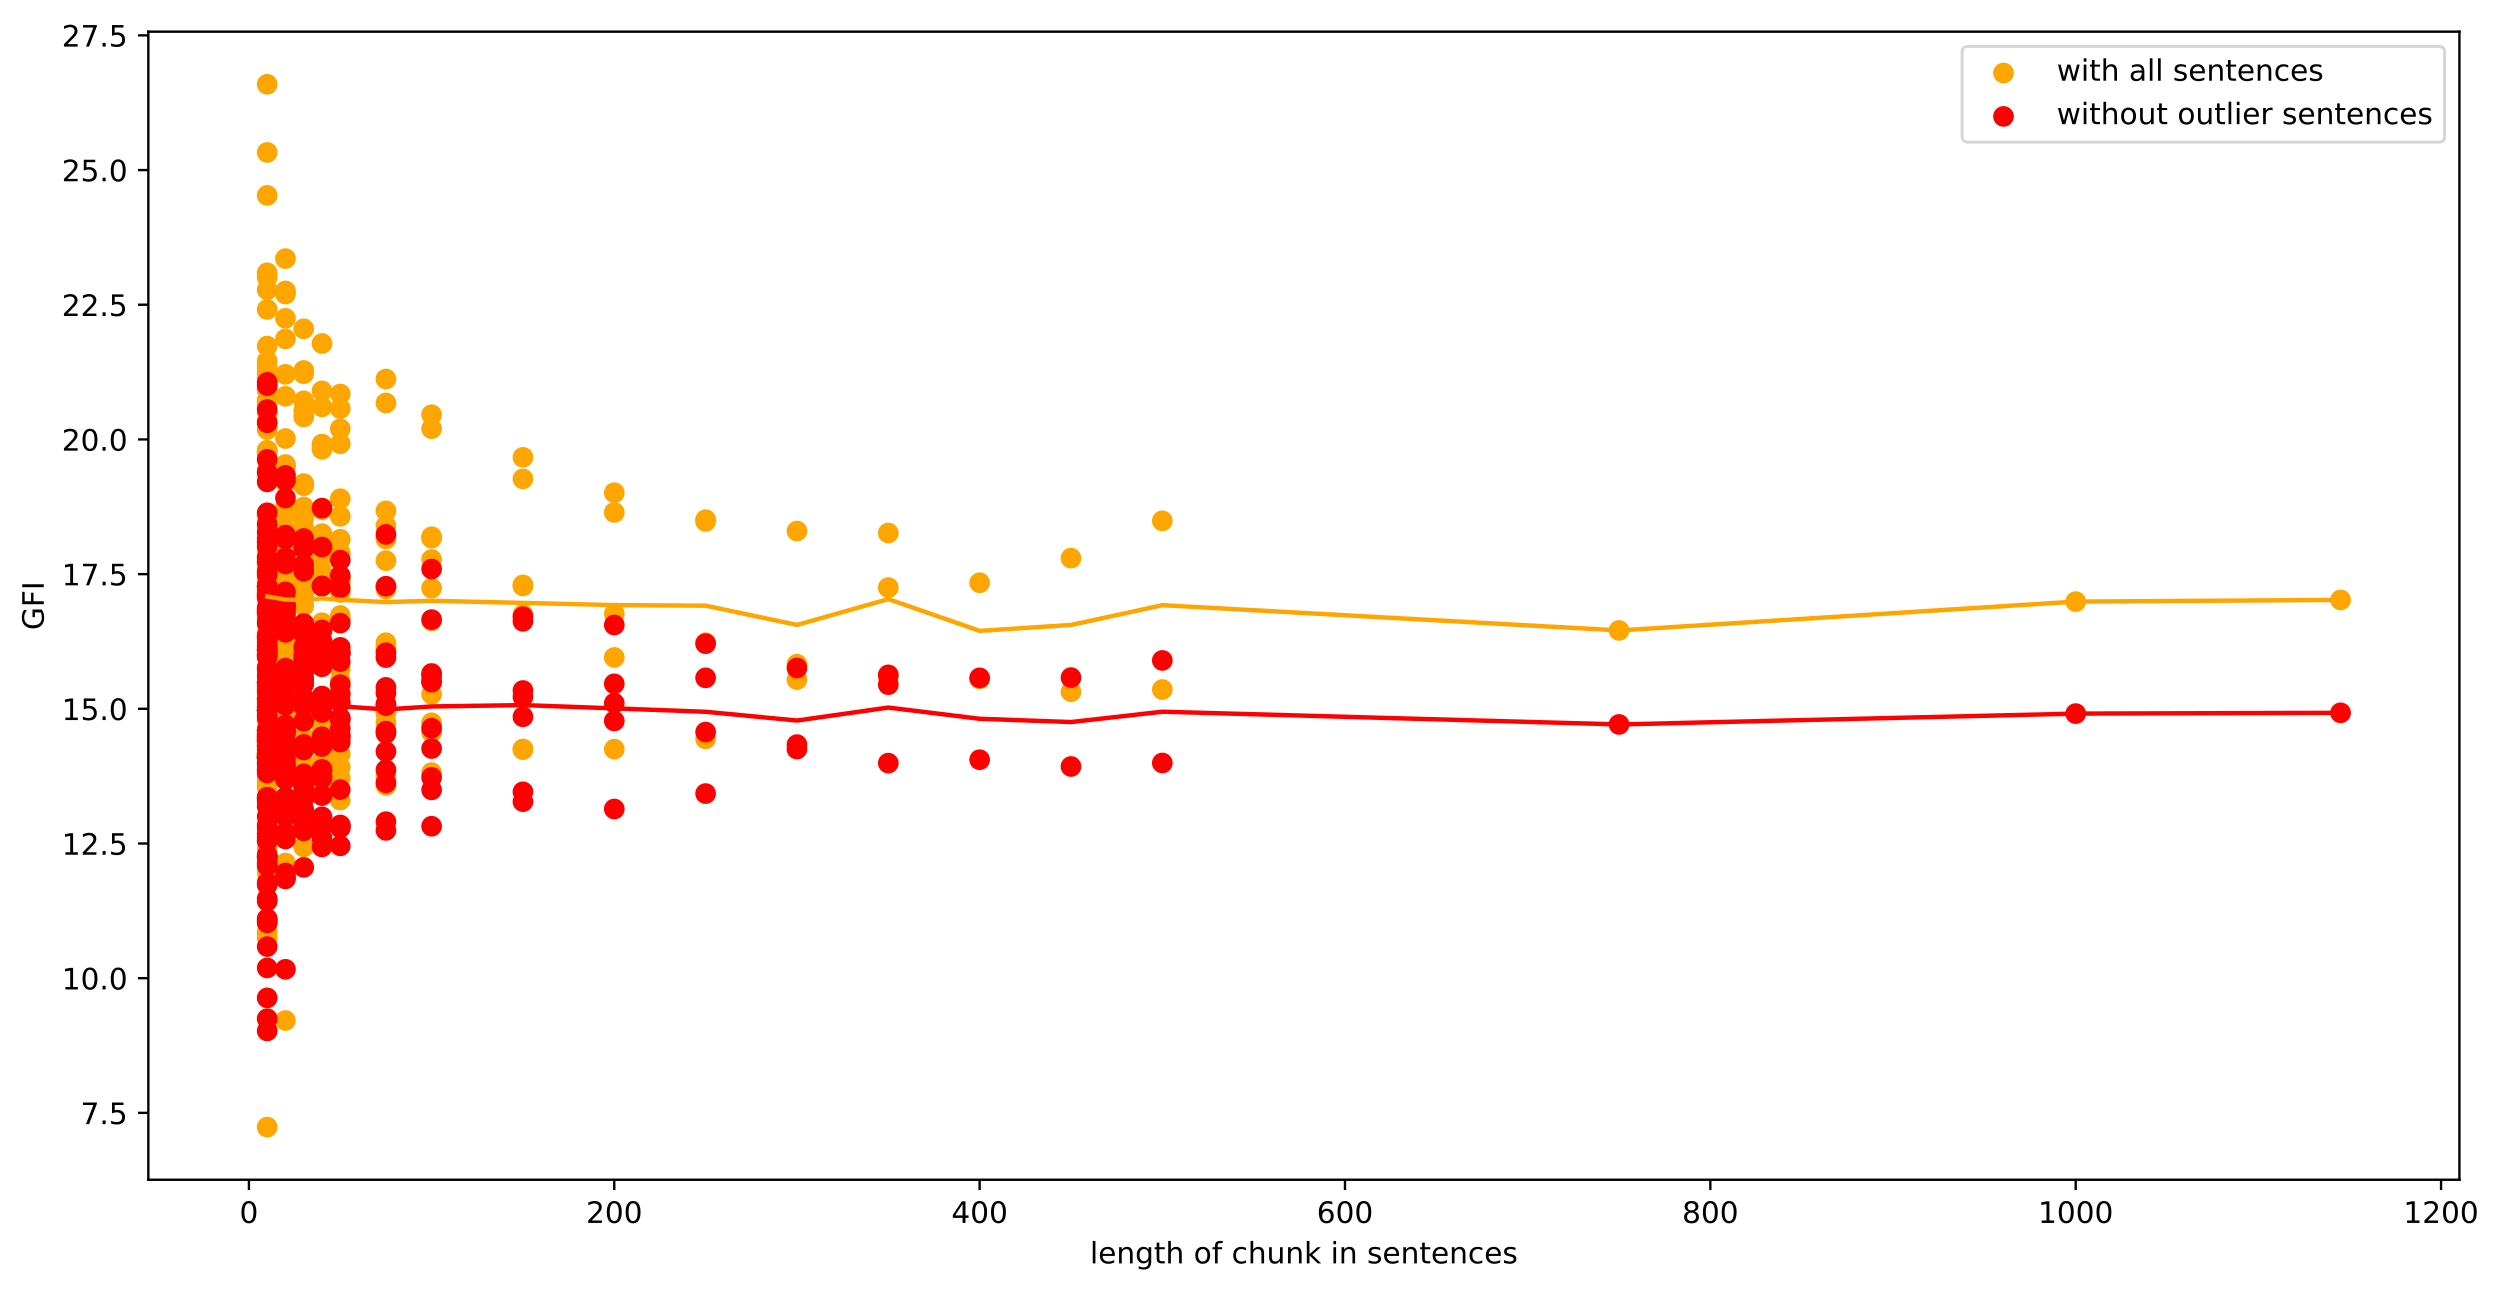 <?xml version="1.0" encoding="utf-8" standalone="no"?>
<!DOCTYPE svg PUBLIC "-//W3C//DTD SVG 1.1//EN"
  "http://www.w3.org/Graphics/SVG/1.1/DTD/svg11.dtd">
<!-- Created with matplotlib (https://matplotlib.org/) -->
<svg height="436.336pt" version="1.1" viewBox="0 0 845.059 436.336" width="845.059pt" xmlns="http://www.w3.org/2000/svg" xmlns:xlink="http://www.w3.org/1999/xlink">
 <defs>
  <style type="text/css">
*{stroke-linecap:butt;stroke-linejoin:round;}
  </style>
 </defs>
 <g id="figure_1">
  <g id="patch_1">
   <path d="M 0 436.336 
L 845.059 436.336 
L 845.059 0 
L 0 0 
z
" style="fill:#ffffff;"/>
  </g>
  <g id="axes_1">
   <g id="patch_2">
    <path d="M 50.144 398.78 
L 831.344 398.78 
L 831.344 10.7 
L 50.144 10.7 
z
" style="fill:#ffffff;"/>
   </g>
   <g id="PathCollection_1">
    <defs>
     <path d="M 0 3 
C 0.796 3 1.559 2.684 2.121 2.121 
C 2.684 1.559 3 0.796 3 0 
C 3 -0.796 2.684 -1.559 2.121 -2.121 
C 1.559 -2.684 0.796 -3 0 -3 
C -0.796 -3 -1.559 -2.684 -2.121 -2.121 
C -2.684 -1.559 -3 -0.796 -3 0 
C -3 0.796 -2.684 1.559 -2.121 2.121 
C -1.559 2.684 -0.796 3 0 3 
z
" id="m0b348b8741" style="stroke:#ffa500;"/>
    </defs>
    <g clip-path="url(#p5f494b5007)">
     <use style="fill:#ffa500;stroke:#ffa500;" x="791.172" xlink:href="#m0b348b8741" y="202.79"/>
     <use style="fill:#ffa500;stroke:#ffa500;" x="701.635" xlink:href="#m0b348b8741" y="203.356"/>
     <use style="fill:#ffa500;stroke:#ffa500;" x="547.261" xlink:href="#m0b348b8741" y="213.103"/>
     <use style="fill:#ffa500;stroke:#ffa500;" x="392.888" xlink:href="#m0b348b8741" y="233.071"/>
     <use style="fill:#ffa500;stroke:#ffa500;" x="392.888" xlink:href="#m0b348b8741" y="176.057"/>
     <use style="fill:#ffa500;stroke:#ffa500;" x="362.013" xlink:href="#m0b348b8741" y="233.834"/>
     <use style="fill:#ffa500;stroke:#ffa500;" x="362.013" xlink:href="#m0b348b8741" y="188.661"/>
     <use style="fill:#ffa500;stroke:#ffa500;" x="331.139" xlink:href="#m0b348b8741" y="229.522"/>
     <use style="fill:#ffa500;stroke:#ffa500;" x="331.139" xlink:href="#m0b348b8741" y="196.975"/>
     <use style="fill:#ffa500;stroke:#ffa500;" x="300.264" xlink:href="#m0b348b8741" y="228.741"/>
     <use style="fill:#ffa500;stroke:#ffa500;" x="300.264" xlink:href="#m0b348b8741" y="198.619"/>
     <use style="fill:#ffa500;stroke:#ffa500;" x="300.264" xlink:href="#m0b348b8741" y="180.166"/>
     <use style="fill:#ffa500;stroke:#ffa500;" x="269.389" xlink:href="#m0b348b8741" y="224.519"/>
     <use style="fill:#ffa500;stroke:#ffa500;" x="269.389" xlink:href="#m0b348b8741" y="229.709"/>
     <use style="fill:#ffa500;stroke:#ffa500;" x="269.389" xlink:href="#m0b348b8741" y="179.506"/>
     <use style="fill:#ffa500;stroke:#ffa500;" x="238.514" xlink:href="#m0b348b8741" y="217.257"/>
     <use style="fill:#ffa500;stroke:#ffa500;" x="238.514" xlink:href="#m0b348b8741" y="249.753"/>
     <use style="fill:#ffa500;stroke:#ffa500;" x="238.514" xlink:href="#m0b348b8741" y="176.25"/>
     <use style="fill:#ffa500;stroke:#ffa500;" x="238.514" xlink:href="#m0b348b8741" y="175.66"/>
     <use style="fill:#ffa500;stroke:#ffa500;" x="207.64" xlink:href="#m0b348b8741" y="207.495"/>
     <use style="fill:#ffa500;stroke:#ffa500;" x="207.64" xlink:href="#m0b348b8741" y="253.227"/>
     <use style="fill:#ffa500;stroke:#ffa500;" x="207.64" xlink:href="#m0b348b8741" y="222.219"/>
     <use style="fill:#ffa500;stroke:#ffa500;" x="207.64" xlink:href="#m0b348b8741" y="173.211"/>
     <use style="fill:#ffa500;stroke:#ffa500;" x="207.64" xlink:href="#m0b348b8741" y="166.566"/>
     <use style="fill:#ffa500;stroke:#ffa500;" x="176.765" xlink:href="#m0b348b8741" y="198.078"/>
     <use style="fill:#ffa500;stroke:#ffa500;" x="176.765" xlink:href="#m0b348b8741" y="253.386"/>
     <use style="fill:#ffa500;stroke:#ffa500;" x="176.765" xlink:href="#m0b348b8741" y="253.184"/>
     <use style="fill:#ffa500;stroke:#ffa500;" x="176.765" xlink:href="#m0b348b8741" y="207.727"/>
     <use style="fill:#ffa500;stroke:#ffa500;" x="176.765" xlink:href="#m0b348b8741" y="161.885"/>
     <use style="fill:#ffa500;stroke:#ffa500;" x="176.765" xlink:href="#m0b348b8741" y="197.692"/>
     <use style="fill:#ffa500;stroke:#ffa500;" x="176.765" xlink:href="#m0b348b8741" y="154.581"/>
     <use style="fill:#ffa500;stroke:#ffa500;" x="145.89" xlink:href="#m0b348b8741" y="181.914"/>
     <use style="fill:#ffa500;stroke:#ffa500;" x="145.89" xlink:href="#m0b348b8741" y="234.656"/>
     <use style="fill:#ffa500;stroke:#ffa500;" x="145.89" xlink:href="#m0b348b8741" y="261.155"/>
     <use style="fill:#ffa500;stroke:#ffa500;" x="145.89" xlink:href="#m0b348b8741" y="244.319"/>
     <use style="fill:#ffa500;stroke:#ffa500;" x="145.89" xlink:href="#m0b348b8741" y="247.56"/>
     <use style="fill:#ffa500;stroke:#ffa500;" x="145.89" xlink:href="#m0b348b8741" y="198.814"/>
     <use style="fill:#ffa500;stroke:#ffa500;" x="145.89" xlink:href="#m0b348b8741" y="140.183"/>
     <use style="fill:#ffa500;stroke:#ffa500;" x="145.89" xlink:href="#m0b348b8741" y="209.852"/>
     <use style="fill:#ffa500;stroke:#ffa500;" x="145.89" xlink:href="#m0b348b8741" y="189.098"/>
     <use style="fill:#ffa500;stroke:#ffa500;" x="145.89" xlink:href="#m0b348b8741" y="144.916"/>
     <use style="fill:#ffa500;stroke:#ffa500;" x="145.89" xlink:href="#m0b348b8741" y="181.43"/>
     <use style="fill:#ffa500;stroke:#ffa500;" x="130.453" xlink:href="#m0b348b8741" y="177.724"/>
     <use style="fill:#ffa500;stroke:#ffa500;" x="130.453" xlink:href="#m0b348b8741" y="219.635"/>
     <use style="fill:#ffa500;stroke:#ffa500;" x="130.453" xlink:href="#m0b348b8741" y="241.179"/>
     <use style="fill:#ffa500;stroke:#ffa500;" x="130.453" xlink:href="#m0b348b8741" y="265.469"/>
     <use style="fill:#ffa500;stroke:#ffa500;" x="130.453" xlink:href="#m0b348b8741" y="244.237"/>
     <use style="fill:#ffa500;stroke:#ffa500;" x="130.453" xlink:href="#m0b348b8741" y="262.408"/>
     <use style="fill:#ffa500;stroke:#ffa500;" x="130.453" xlink:href="#m0b348b8741" y="217.249"/>
     <use style="fill:#ffa500;stroke:#ffa500;" x="130.453" xlink:href="#m0b348b8741" y="198.463"/>
     <use style="fill:#ffa500;stroke:#ffa500;" x="130.453" xlink:href="#m0b348b8741" y="136.218"/>
     <use style="fill:#ffa500;stroke:#ffa500;" x="130.453" xlink:href="#m0b348b8741" y="189.506"/>
     <use style="fill:#ffa500;stroke:#ffa500;" x="130.453" xlink:href="#m0b348b8741" y="218.788"/>
     <use style="fill:#ffa500;stroke:#ffa500;" x="130.453" xlink:href="#m0b348b8741" y="172.699"/>
     <use style="fill:#ffa500;stroke:#ffa500;" x="130.453" xlink:href="#m0b348b8741" y="128.127"/>
     <use style="fill:#ffa500;stroke:#ffa500;" x="130.453" xlink:href="#m0b348b8741" y="182.189"/>
     <use style="fill:#ffa500;stroke:#ffa500;" x="130.453" xlink:href="#m0b348b8741" y="199.107"/>
     <use style="fill:#ffa500;stroke:#ffa500;" x="115.016" xlink:href="#m0b348b8741" y="168.576"/>
     <use style="fill:#ffa500;stroke:#ffa500;" x="115.016" xlink:href="#m0b348b8741" y="195.607"/>
     <use style="fill:#ffa500;stroke:#ffa500;" x="115.016" xlink:href="#m0b348b8741" y="230.154"/>
     <use style="fill:#ffa500;stroke:#ffa500;" x="115.016" xlink:href="#m0b348b8741" y="237.236"/>
     <use style="fill:#ffa500;stroke:#ffa500;" x="115.016" xlink:href="#m0b348b8741" y="259.286"/>
     <use style="fill:#ffa500;stroke:#ffa500;" x="115.016" xlink:href="#m0b348b8741" y="262.947"/>
     <use style="fill:#ffa500;stroke:#ffa500;" x="115.016" xlink:href="#m0b348b8741" y="254.894"/>
     <use style="fill:#ffa500;stroke:#ffa500;" x="115.016" xlink:href="#m0b348b8741" y="233.989"/>
     <use style="fill:#ffa500;stroke:#ffa500;" x="115.016" xlink:href="#m0b348b8741" y="270.441"/>
     <use style="fill:#ffa500;stroke:#ffa500;" x="115.016" xlink:href="#m0b348b8741" y="226.278"/>
     <use style="fill:#ffa500;stroke:#ffa500;" x="115.016" xlink:href="#m0b348b8741" y="196.966"/>
     <use style="fill:#ffa500;stroke:#ffa500;" x="115.016" xlink:href="#m0b348b8741" y="200.253"/>
     <use style="fill:#ffa500;stroke:#ffa500;" x="115.016" xlink:href="#m0b348b8741" y="144.956"/>
     <use style="fill:#ffa500;stroke:#ffa500;" x="115.016" xlink:href="#m0b348b8741" y="133.184"/>
     <use style="fill:#ffa500;stroke:#ffa500;" x="115.016" xlink:href="#m0b348b8741" y="209.526"/>
     <use style="fill:#ffa500;stroke:#ffa500;" x="115.016" xlink:href="#m0b348b8741" y="208.049"/>
     <use style="fill:#ffa500;stroke:#ffa500;" x="115.016" xlink:href="#m0b348b8741" y="182.265"/>
     <use style="fill:#ffa500;stroke:#ffa500;" x="115.016" xlink:href="#m0b348b8741" y="195.707"/>
     <use style="fill:#ffa500;stroke:#ffa500;" x="115.016" xlink:href="#m0b348b8741" y="138.118"/>
     <use style="fill:#ffa500;stroke:#ffa500;" x="115.016" xlink:href="#m0b348b8741" y="150.001"/>
     <use style="fill:#ffa500;stroke:#ffa500;" x="115.016" xlink:href="#m0b348b8741" y="174.535"/>
     <use style="fill:#ffa500;stroke:#ffa500;" x="115.016" xlink:href="#m0b348b8741" y="186.86"/>
     <use style="fill:#ffa500;stroke:#ffa500;" x="108.841" xlink:href="#m0b348b8741" y="172.322"/>
     <use style="fill:#ffa500;stroke:#ffa500;" x="108.841" xlink:href="#m0b348b8741" y="182.258"/>
     <use style="fill:#ffa500;stroke:#ffa500;" x="108.841" xlink:href="#m0b348b8741" y="224.965"/>
     <use style="fill:#ffa500;stroke:#ffa500;" x="108.841" xlink:href="#m0b348b8741" y="222.578"/>
     <use style="fill:#ffa500;stroke:#ffa500;" x="108.841" xlink:href="#m0b348b8741" y="236.717"/>
     <use style="fill:#ffa500;stroke:#ffa500;" x="108.841" xlink:href="#m0b348b8741" y="264.138"/>
     <use style="fill:#ffa500;stroke:#ffa500;" x="108.841" xlink:href="#m0b348b8741" y="257.423"/>
     <use style="fill:#ffa500;stroke:#ffa500;" x="108.841" xlink:href="#m0b348b8741" y="239.223"/>
     <use style="fill:#ffa500;stroke:#ffa500;" x="108.841" xlink:href="#m0b348b8741" y="257.676"/>
     <use style="fill:#ffa500;stroke:#ffa500;" x="108.841" xlink:href="#m0b348b8741" y="244.992"/>
     <use style="fill:#ffa500;stroke:#ffa500;" x="108.841" xlink:href="#m0b348b8741" y="248.868"/>
     <use style="fill:#ffa500;stroke:#ffa500;" x="108.841" xlink:href="#m0b348b8741" y="247.719"/>
     <use style="fill:#ffa500;stroke:#ffa500;" x="108.841" xlink:href="#m0b348b8741" y="213.753"/>
     <use style="fill:#ffa500;stroke:#ffa500;" x="108.841" xlink:href="#m0b348b8741" y="210.508"/>
     <use style="fill:#ffa500;stroke:#ffa500;" x="108.841" xlink:href="#m0b348b8741" y="187.769"/>
     <use style="fill:#ffa500;stroke:#ffa500;" x="108.841" xlink:href="#m0b348b8741" y="132.139"/>
     <use style="fill:#ffa500;stroke:#ffa500;" x="108.841" xlink:href="#m0b348b8741" y="137.533"/>
     <use style="fill:#ffa500;stroke:#ffa500;" x="108.841" xlink:href="#m0b348b8741" y="184.48"/>
     <use style="fill:#ffa500;stroke:#ffa500;" x="108.841" xlink:href="#m0b348b8741" y="193.05"/>
     <use style="fill:#ffa500;stroke:#ffa500;" x="108.841" xlink:href="#m0b348b8741" y="216.523"/>
     <use style="fill:#ffa500;stroke:#ffa500;" x="108.841" xlink:href="#m0b348b8741" y="216.563"/>
     <use style="fill:#ffa500;stroke:#ffa500;" x="108.841" xlink:href="#m0b348b8741" y="151.862"/>
     <use style="fill:#ffa500;stroke:#ffa500;" x="108.841" xlink:href="#m0b348b8741" y="198.155"/>
     <use style="fill:#ffa500;stroke:#ffa500;" x="108.841" xlink:href="#m0b348b8741" y="116.109"/>
     <use style="fill:#ffa500;stroke:#ffa500;" x="108.841" xlink:href="#m0b348b8741" y="150.101"/>
     <use style="fill:#ffa500;stroke:#ffa500;" x="108.841" xlink:href="#m0b348b8741" y="187.802"/>
     <use style="fill:#ffa500;stroke:#ffa500;" x="108.841" xlink:href="#m0b348b8741" y="180.377"/>
     <use style="fill:#ffa500;stroke:#ffa500;" x="108.841" xlink:href="#m0b348b8741" y="187.767"/>
     <use style="fill:#ffa500;stroke:#ffa500;" x="102.666" xlink:href="#m0b348b8741" y="163.464"/>
     <use style="fill:#ffa500;stroke:#ffa500;" x="102.666" xlink:href="#m0b348b8741" y="197.967"/>
     <use style="fill:#ffa500;stroke:#ffa500;" x="102.666" xlink:href="#m0b348b8741" y="178.274"/>
     <use style="fill:#ffa500;stroke:#ffa500;" x="102.666" xlink:href="#m0b348b8741" y="230.631"/>
     <use style="fill:#ffa500;stroke:#ffa500;" x="102.666" xlink:href="#m0b348b8741" y="216.927"/>
     <use style="fill:#ffa500;stroke:#ffa500;" x="102.666" xlink:href="#m0b348b8741" y="230.735"/>
     <use style="fill:#ffa500;stroke:#ffa500;" x="102.666" xlink:href="#m0b348b8741" y="249.141"/>
     <use style="fill:#ffa500;stroke:#ffa500;" x="102.666" xlink:href="#m0b348b8741" y="267.935"/>
     <use style="fill:#ffa500;stroke:#ffa500;" x="102.666" xlink:href="#m0b348b8741" y="241.106"/>
     <use style="fill:#ffa500;stroke:#ffa500;" x="102.666" xlink:href="#m0b348b8741" y="274.453"/>
     <use style="fill:#ffa500;stroke:#ffa500;" x="102.666" xlink:href="#m0b348b8741" y="229.416"/>
     <use style="fill:#ffa500;stroke:#ffa500;" x="102.666" xlink:href="#m0b348b8741" y="257.986"/>
     <use style="fill:#ffa500;stroke:#ffa500;" x="102.666" xlink:href="#m0b348b8741" y="243.375"/>
     <use style="fill:#ffa500;stroke:#ffa500;" x="102.666" xlink:href="#m0b348b8741" y="235.932"/>
     <use style="fill:#ffa500;stroke:#ffa500;" x="102.666" xlink:href="#m0b348b8741" y="286.294"/>
     <use style="fill:#ffa500;stroke:#ffa500;" x="102.666" xlink:href="#m0b348b8741" y="217.781"/>
     <use style="fill:#ffa500;stroke:#ffa500;" x="102.666" xlink:href="#m0b348b8741" y="217.819"/>
     <use style="fill:#ffa500;stroke:#ffa500;" x="102.666" xlink:href="#m0b348b8741" y="195.256"/>
     <use style="fill:#ffa500;stroke:#ffa500;" x="102.666" xlink:href="#m0b348b8741" y="242.435"/>
     <use style="fill:#ffa500;stroke:#ffa500;" x="102.666" xlink:href="#m0b348b8741" y="164.18"/>
     <use style="fill:#ffa500;stroke:#ffa500;" x="102.666" xlink:href="#m0b348b8741" y="125.23"/>
     <use style="fill:#ffa500;stroke:#ffa500;" x="102.666" xlink:href="#m0b348b8741" y="173.357"/>
     <use style="fill:#ffa500;stroke:#ffa500;" x="102.666" xlink:href="#m0b348b8741" y="111.147"/>
     <use style="fill:#ffa500;stroke:#ffa500;" x="102.666" xlink:href="#m0b348b8741" y="202.094"/>
     <use style="fill:#ffa500;stroke:#ffa500;" x="102.666" xlink:href="#m0b348b8741" y="199.331"/>
     <use style="fill:#ffa500;stroke:#ffa500;" x="102.666" xlink:href="#m0b348b8741" y="204.8"/>
     <use style="fill:#ffa500;stroke:#ffa500;" x="102.666" xlink:href="#m0b348b8741" y="200.001"/>
     <use style="fill:#ffa500;stroke:#ffa500;" x="102.666" xlink:href="#m0b348b8741" y="228.324"/>
     <use style="fill:#ffa500;stroke:#ffa500;" x="102.666" xlink:href="#m0b348b8741" y="126.317"/>
     <use style="fill:#ffa500;stroke:#ffa500;" x="102.666" xlink:href="#m0b348b8741" y="214.088"/>
     <use style="fill:#ffa500;stroke:#ffa500;" x="102.666" xlink:href="#m0b348b8741" y="135.488"/>
     <use style="fill:#ffa500;stroke:#ffa500;" x="102.666" xlink:href="#m0b348b8741" y="138.79"/>
     <use style="fill:#ffa500;stroke:#ffa500;" x="102.666" xlink:href="#m0b348b8741" y="140.953"/>
     <use style="fill:#ffa500;stroke:#ffa500;" x="102.666" xlink:href="#m0b348b8741" y="175.159"/>
     <use style="fill:#ffa500;stroke:#ffa500;" x="102.666" xlink:href="#m0b348b8741" y="174.755"/>
     <use style="fill:#ffa500;stroke:#ffa500;" x="102.666" xlink:href="#m0b348b8741" y="201.127"/>
     <use style="fill:#ffa500;stroke:#ffa500;" x="102.666" xlink:href="#m0b348b8741" y="171.373"/>
     <use style="fill:#ffa500;stroke:#ffa500;" x="102.666" xlink:href="#m0b348b8741" y="241.104"/>
     <use style="fill:#ffa500;stroke:#ffa500;" x="96.491" xlink:href="#m0b348b8741" y="173.357"/>
     <use style="fill:#ffa500;stroke:#ffa500;" x="96.491" xlink:href="#m0b348b8741" y="171.262"/>
     <use style="fill:#ffa500;stroke:#ffa500;" x="96.491" xlink:href="#m0b348b8741" y="198.075"/>
     <use style="fill:#ffa500;stroke:#ffa500;" x="96.491" xlink:href="#m0b348b8741" y="163.053"/>
     <use style="fill:#ffa500;stroke:#ffa500;" x="96.491" xlink:href="#m0b348b8741" y="199.601"/>
     <use style="fill:#ffa500;stroke:#ffa500;" x="96.491" xlink:href="#m0b348b8741" y="243.461"/>
     <use style="fill:#ffa500;stroke:#ffa500;" x="96.491" xlink:href="#m0b348b8741" y="212.418"/>
     <use style="fill:#ffa500;stroke:#ffa500;" x="96.491" xlink:href="#m0b348b8741" y="230.363"/>
     <use style="fill:#ffa500;stroke:#ffa500;" x="96.491" xlink:href="#m0b348b8741" y="226.524"/>
     <use style="fill:#ffa500;stroke:#ffa500;" x="96.491" xlink:href="#m0b348b8741" y="247.243"/>
     <use style="fill:#ffa500;stroke:#ffa500;" x="96.491" xlink:href="#m0b348b8741" y="238.263"/>
     <use style="fill:#ffa500;stroke:#ffa500;" x="96.491" xlink:href="#m0b348b8741" y="291.724"/>
     <use style="fill:#ffa500;stroke:#ffa500;" x="96.491" xlink:href="#m0b348b8741" y="262.717"/>
     <use style="fill:#ffa500;stroke:#ffa500;" x="96.491" xlink:href="#m0b348b8741" y="251.891"/>
     <use style="fill:#ffa500;stroke:#ffa500;" x="96.491" xlink:href="#m0b348b8741" y="256.58"/>
     <use style="fill:#ffa500;stroke:#ffa500;" x="96.491" xlink:href="#m0b348b8741" y="216.417"/>
     <use style="fill:#ffa500;stroke:#ffa500;" x="96.491" xlink:href="#m0b348b8741" y="270.677"/>
     <use style="fill:#ffa500;stroke:#ffa500;" x="96.491" xlink:href="#m0b348b8741" y="243.96"/>
     <use style="fill:#ffa500;stroke:#ffa500;" x="96.491" xlink:href="#m0b348b8741" y="245.04"/>
     <use style="fill:#ffa500;stroke:#ffa500;" x="96.491" xlink:href="#m0b348b8741" y="243.677"/>
     <use style="fill:#ffa500;stroke:#ffa500;" x="96.491" xlink:href="#m0b348b8741" y="228.795"/>
     <use style="fill:#ffa500;stroke:#ffa500;" x="96.491" xlink:href="#m0b348b8741" y="253.406"/>
     <use style="fill:#ffa500;stroke:#ffa500;" x="96.491" xlink:href="#m0b348b8741" y="344.961"/>
     <use style="fill:#ffa500;stroke:#ffa500;" x="96.491" xlink:href="#m0b348b8741" y="178.938"/>
     <use style="fill:#ffa500;stroke:#ffa500;" x="96.491" xlink:href="#m0b348b8741" y="226.688"/>
     <use style="fill:#ffa500;stroke:#ffa500;" x="96.491" xlink:href="#m0b348b8741" y="196.844"/>
     <use style="fill:#ffa500;stroke:#ffa500;" x="96.491" xlink:href="#m0b348b8741" y="193.89"/>
     <use style="fill:#ffa500;stroke:#ffa500;" x="96.491" xlink:href="#m0b348b8741" y="227.912"/>
     <use style="fill:#ffa500;stroke:#ffa500;" x="96.491" xlink:href="#m0b348b8741" y="259.629"/>
     <use style="fill:#ffa500;stroke:#ffa500;" x="96.491" xlink:href="#m0b348b8741" y="126.539"/>
     <use style="fill:#ffa500;stroke:#ffa500;" x="96.491" xlink:href="#m0b348b8741" y="107.603"/>
     <use style="fill:#ffa500;stroke:#ffa500;" x="96.491" xlink:href="#m0b348b8741" y="157.715"/>
     <use style="fill:#ffa500;stroke:#ffa500;" x="96.491" xlink:href="#m0b348b8741" y="180.606"/>
     <use style="fill:#ffa500;stroke:#ffa500;" x="96.491" xlink:href="#m0b348b8741" y="99.388"/>
     <use style="fill:#ffa500;stroke:#ffa500;" x="96.491" xlink:href="#m0b348b8741" y="148.232"/>
     <use style="fill:#ffa500;stroke:#ffa500;" x="96.491" xlink:href="#m0b348b8741" y="225.027"/>
     <use style="fill:#ffa500;stroke:#ffa500;" x="96.491" xlink:href="#m0b348b8741" y="182.584"/>
     <use style="fill:#ffa500;stroke:#ffa500;" x="96.491" xlink:href="#m0b348b8741" y="201.899"/>
     <use style="fill:#ffa500;stroke:#ffa500;" x="96.491" xlink:href="#m0b348b8741" y="221.292"/>
     <use style="fill:#ffa500;stroke:#ffa500;" x="96.491" xlink:href="#m0b348b8741" y="206.379"/>
     <use style="fill:#ffa500;stroke:#ffa500;" x="96.491" xlink:href="#m0b348b8741" y="230.513"/>
     <use style="fill:#ffa500;stroke:#ffa500;" x="96.491" xlink:href="#m0b348b8741" y="201.198"/>
     <use style="fill:#ffa500;stroke:#ffa500;" x="96.491" xlink:href="#m0b348b8741" y="87.419"/>
     <use style="fill:#ffa500;stroke:#ffa500;" x="96.491" xlink:href="#m0b348b8741" y="202.678"/>
     <use style="fill:#ffa500;stroke:#ffa500;" x="96.491" xlink:href="#m0b348b8741" y="212.125"/>
     <use style="fill:#ffa500;stroke:#ffa500;" x="96.491" xlink:href="#m0b348b8741" y="184.613"/>
     <use style="fill:#ffa500;stroke:#ffa500;" x="96.491" xlink:href="#m0b348b8741" y="98.348"/>
     <use style="fill:#ffa500;stroke:#ffa500;" x="96.491" xlink:href="#m0b348b8741" y="133.971"/>
     <use style="fill:#ffa500;stroke:#ffa500;" x="96.491" xlink:href="#m0b348b8741" y="114.562"/>
     <use style="fill:#ffa500;stroke:#ffa500;" x="96.491" xlink:href="#m0b348b8741" y="189.778"/>
     <use style="fill:#ffa500;stroke:#ffa500;" x="96.491" xlink:href="#m0b348b8741" y="174.116"/>
     <use style="fill:#ffa500;stroke:#ffa500;" x="96.491" xlink:href="#m0b348b8741" y="201.979"/>
     <use style="fill:#ffa500;stroke:#ffa500;" x="96.491" xlink:href="#m0b348b8741" y="172.635"/>
     <use style="fill:#ffa500;stroke:#ffa500;" x="96.491" xlink:href="#m0b348b8741" y="186.944"/>
     <use style="fill:#ffa500;stroke:#ffa500;" x="96.491" xlink:href="#m0b348b8741" y="157.017"/>
     <use style="fill:#ffa500;stroke:#ffa500;" x="96.491" xlink:href="#m0b348b8741" y="218.75"/>
     <use style="fill:#ffa500;stroke:#ffa500;" x="96.491" xlink:href="#m0b348b8741" y="229.997"/>
     <use style="fill:#ffa500;stroke:#ffa500;" x="90.316" xlink:href="#m0b348b8741" y="152.703"/>
     <use style="fill:#ffa500;stroke:#ffa500;" x="90.316" xlink:href="#m0b348b8741" y="193.575"/>
     <use style="fill:#ffa500;stroke:#ffa500;" x="90.316" xlink:href="#m0b348b8741" y="142.264"/>
     <use style="fill:#ffa500;stroke:#ffa500;" x="90.316" xlink:href="#m0b348b8741" y="196.423"/>
     <use style="fill:#ffa500;stroke:#ffa500;" x="90.316" xlink:href="#m0b348b8741" y="152.182"/>
     <use style="fill:#ffa500;stroke:#ffa500;" x="90.316" xlink:href="#m0b348b8741" y="241.871"/>
     <use style="fill:#ffa500;stroke:#ffa500;" x="90.316" xlink:href="#m0b348b8741" y="186.281"/>
     <use style="fill:#ffa500;stroke:#ffa500;" x="90.316" xlink:href="#m0b348b8741" y="136.4"/>
     <use style="fill:#ffa500;stroke:#ffa500;" x="90.316" xlink:href="#m0b348b8741" y="205.986"/>
     <use style="fill:#ffa500;stroke:#ffa500;" x="90.316" xlink:href="#m0b348b8741" y="192.946"/>
     <use style="fill:#ffa500;stroke:#ffa500;" x="90.316" xlink:href="#m0b348b8741" y="316.976"/>
     <use style="fill:#ffa500;stroke:#ffa500;" x="90.316" xlink:href="#m0b348b8741" y="188.437"/>
     <use style="fill:#ffa500;stroke:#ffa500;" x="90.316" xlink:href="#m0b348b8741" y="188.863"/>
     <use style="fill:#ffa500;stroke:#ffa500;" x="90.316" xlink:href="#m0b348b8741" y="234.484"/>
     <use style="fill:#ffa500;stroke:#ffa500;" x="90.316" xlink:href="#m0b348b8741" y="221.839"/>
     <use style="fill:#ffa500;stroke:#ffa500;" x="90.316" xlink:href="#m0b348b8741" y="239.025"/>
     <use style="fill:#ffa500;stroke:#ffa500;" x="90.316" xlink:href="#m0b348b8741" y="189.843"/>
     <use style="fill:#ffa500;stroke:#ffa500;" x="90.316" xlink:href="#m0b348b8741" y="266.412"/>
     <use style="fill:#ffa500;stroke:#ffa500;" x="90.316" xlink:href="#m0b348b8741" y="220.05"/>
     <use style="fill:#ffa500;stroke:#ffa500;" x="90.316" xlink:href="#m0b348b8741" y="262.869"/>
     <use style="fill:#ffa500;stroke:#ffa500;" x="90.316" xlink:href="#m0b348b8741" y="243.572"/>
     <use style="fill:#ffa500;stroke:#ffa500;" x="90.316" xlink:href="#m0b348b8741" y="225.464"/>
     <use style="fill:#ffa500;stroke:#ffa500;" x="90.316" xlink:href="#m0b348b8741" y="286.946"/>
     <use style="fill:#ffa500;stroke:#ffa500;" x="90.316" xlink:href="#m0b348b8741" y="291.781"/>
     <use style="fill:#ffa500;stroke:#ffa500;" x="90.316" xlink:href="#m0b348b8741" y="240.186"/>
     <use style="fill:#ffa500;stroke:#ffa500;" x="90.316" xlink:href="#m0b348b8741" y="282.992"/>
     <use style="fill:#ffa500;stroke:#ffa500;" x="90.316" xlink:href="#m0b348b8741" y="201.952"/>
     <use style="fill:#ffa500;stroke:#ffa500;" x="90.316" xlink:href="#m0b348b8741" y="311.946"/>
     <use style="fill:#ffa500;stroke:#ffa500;" x="90.316" xlink:href="#m0b348b8741" y="255.362"/>
     <use style="fill:#ffa500;stroke:#ffa500;" x="90.316" xlink:href="#m0b348b8741" y="255.036"/>
     <use style="fill:#ffa500;stroke:#ffa500;" x="90.316" xlink:href="#m0b348b8741" y="182.171"/>
     <use style="fill:#ffa500;stroke:#ffa500;" x="90.316" xlink:href="#m0b348b8741" y="248.096"/>
     <use style="fill:#ffa500;stroke:#ffa500;" x="90.316" xlink:href="#m0b348b8741" y="256.003"/>
     <use style="fill:#ffa500;stroke:#ffa500;" x="90.316" xlink:href="#m0b348b8741" y="281.61"/>
     <use style="fill:#ffa500;stroke:#ffa500;" x="90.316" xlink:href="#m0b348b8741" y="310.562"/>
     <use style="fill:#ffa500;stroke:#ffa500;" x="90.316" xlink:href="#m0b348b8741" y="190.164"/>
     <use style="fill:#ffa500;stroke:#ffa500;" x="90.316" xlink:href="#m0b348b8741" y="243.847"/>
     <use style="fill:#ffa500;stroke:#ffa500;" x="90.316" xlink:href="#m0b348b8741" y="243.872"/>
     <use style="fill:#ffa500;stroke:#ffa500;" x="90.316" xlink:href="#m0b348b8741" y="236.118"/>
     <use style="fill:#ffa500;stroke:#ffa500;" x="90.316" xlink:href="#m0b348b8741" y="249.86"/>
     <use style="fill:#ffa500;stroke:#ffa500;" x="90.316" xlink:href="#m0b348b8741" y="190.643"/>
     <use style="fill:#ffa500;stroke:#ffa500;" x="90.316" xlink:href="#m0b348b8741" y="270.769"/>
     <use style="fill:#ffa500;stroke:#ffa500;" x="90.316" xlink:href="#m0b348b8741" y="214.19"/>
     <use style="fill:#ffa500;stroke:#ffa500;" x="90.316" xlink:href="#m0b348b8741" y="284.245"/>
     <use style="fill:#ffa500;stroke:#ffa500;" x="90.316" xlink:href="#m0b348b8741" y="380.992"/>
     <use style="fill:#ffa500;stroke:#ffa500;" x="90.316" xlink:href="#m0b348b8741" y="315.013"/>
     <use style="fill:#ffa500;stroke:#ffa500;" x="90.316" xlink:href="#m0b348b8741" y="152.889"/>
     <use style="fill:#ffa500;stroke:#ffa500;" x="90.316" xlink:href="#m0b348b8741" y="207.146"/>
     <use style="fill:#ffa500;stroke:#ffa500;" x="90.316" xlink:href="#m0b348b8741" y="215.364"/>
     <use style="fill:#ffa500;stroke:#ffa500;" x="90.316" xlink:href="#m0b348b8741" y="236.42"/>
     <use style="fill:#ffa500;stroke:#ffa500;" x="90.316" xlink:href="#m0b348b8741" y="196.443"/>
     <use style="fill:#ffa500;stroke:#ffa500;" x="90.316" xlink:href="#m0b348b8741" y="196.891"/>
     <use style="fill:#ffa500;stroke:#ffa500;" x="90.316" xlink:href="#m0b348b8741" y="174.385"/>
     <use style="fill:#ffa500;stroke:#ffa500;" x="90.316" xlink:href="#m0b348b8741" y="213.846"/>
     <use style="fill:#ffa500;stroke:#ffa500;" x="90.316" xlink:href="#m0b348b8741" y="199.836"/>
     <use style="fill:#ffa500;stroke:#ffa500;" x="90.316" xlink:href="#m0b348b8741" y="256.003"/>
     <use style="fill:#ffa500;stroke:#ffa500;" x="90.316" xlink:href="#m0b348b8741" y="265.396"/>
     <use style="fill:#ffa500;stroke:#ffa500;" x="90.316" xlink:href="#m0b348b8741" y="252.148"/>
     <use style="fill:#ffa500;stroke:#ffa500;" x="90.316" xlink:href="#m0b348b8741" y="126.337"/>
     <use style="fill:#ffa500;stroke:#ffa500;" x="90.316" xlink:href="#m0b348b8741" y="126.339"/>
     <use style="fill:#ffa500;stroke:#ffa500;" x="90.316" xlink:href="#m0b348b8741" y="97.949"/>
     <use style="fill:#ffa500;stroke:#ffa500;" x="90.316" xlink:href="#m0b348b8741" y="116.974"/>
     <use style="fill:#ffa500;stroke:#ffa500;" x="90.316" xlink:href="#m0b348b8741" y="159.525"/>
     <use style="fill:#ffa500;stroke:#ffa500;" x="90.316" xlink:href="#m0b348b8741" y="152.594"/>
     <use style="fill:#ffa500;stroke:#ffa500;" x="90.316" xlink:href="#m0b348b8741" y="195.758"/>
     <use style="fill:#ffa500;stroke:#ffa500;" x="90.316" xlink:href="#m0b348b8741" y="160.578"/>
     <use style="fill:#ffa500;stroke:#ffa500;" x="90.316" xlink:href="#m0b348b8741" y="104.596"/>
     <use style="fill:#ffa500;stroke:#ffa500;" x="90.316" xlink:href="#m0b348b8741" y="93.711"/>
     <use style="fill:#ffa500;stroke:#ffa500;" x="90.316" xlink:href="#m0b348b8741" y="135.168"/>
     <use style="fill:#ffa500;stroke:#ffa500;" x="90.316" xlink:href="#m0b348b8741" y="158.804"/>
     <use style="fill:#ffa500;stroke:#ffa500;" x="90.316" xlink:href="#m0b348b8741" y="264.571"/>
     <use style="fill:#ffa500;stroke:#ffa500;" x="90.316" xlink:href="#m0b348b8741" y="190.224"/>
     <use style="fill:#ffa500;stroke:#ffa500;" x="90.316" xlink:href="#m0b348b8741" y="131.695"/>
     <use style="fill:#ffa500;stroke:#ffa500;" x="90.316" xlink:href="#m0b348b8741" y="236.318"/>
     <use style="fill:#ffa500;stroke:#ffa500;" x="90.316" xlink:href="#m0b348b8741" y="232.248"/>
     <use style="fill:#ffa500;stroke:#ffa500;" x="90.316" xlink:href="#m0b348b8741" y="174.212"/>
     <use style="fill:#ffa500;stroke:#ffa500;" x="90.316" xlink:href="#m0b348b8741" y="185.245"/>
     <use style="fill:#ffa500;stroke:#ffa500;" x="90.316" xlink:href="#m0b348b8741" y="255.427"/>
     <use style="fill:#ffa500;stroke:#ffa500;" x="90.316" xlink:href="#m0b348b8741" y="183.222"/>
     <use style="fill:#ffa500;stroke:#ffa500;" x="90.316" xlink:href="#m0b348b8741" y="131.143"/>
     <use style="fill:#ffa500;stroke:#ffa500;" x="90.316" xlink:href="#m0b348b8741" y="180.488"/>
     <use style="fill:#ffa500;stroke:#ffa500;" x="90.316" xlink:href="#m0b348b8741" y="289.548"/>
     <use style="fill:#ffa500;stroke:#ffa500;" x="90.316" xlink:href="#m0b348b8741" y="202.868"/>
     <use style="fill:#ffa500;stroke:#ffa500;" x="90.316" xlink:href="#m0b348b8741" y="199.313"/>
     <use style="fill:#ffa500;stroke:#ffa500;" x="90.316" xlink:href="#m0b348b8741" y="51.523"/>
     <use style="fill:#ffa500;stroke:#ffa500;" x="90.316" xlink:href="#m0b348b8741" y="125.408"/>
     <use style="fill:#ffa500;stroke:#ffa500;" x="90.316" xlink:href="#m0b348b8741" y="193.562"/>
     <use style="fill:#ffa500;stroke:#ffa500;" x="90.316" xlink:href="#m0b348b8741" y="208.958"/>
     <use style="fill:#ffa500;stroke:#ffa500;" x="90.316" xlink:href="#m0b348b8741" y="294.993"/>
     <use style="fill:#ffa500;stroke:#ffa500;" x="90.316" xlink:href="#m0b348b8741" y="145.186"/>
     <use style="fill:#ffa500;stroke:#ffa500;" x="90.316" xlink:href="#m0b348b8741" y="256.189"/>
     <use style="fill:#ffa500;stroke:#ffa500;" x="90.316" xlink:href="#m0b348b8741" y="124.095"/>
     <use style="fill:#ffa500;stroke:#ffa500;" x="90.316" xlink:href="#m0b348b8741" y="28.488"/>
     <use style="fill:#ffa500;stroke:#ffa500;" x="90.316" xlink:href="#m0b348b8741" y="135.92"/>
     <use style="fill:#ffa500;stroke:#ffa500;" x="90.316" xlink:href="#m0b348b8741" y="127.783"/>
     <use style="fill:#ffa500;stroke:#ffa500;" x="90.316" xlink:href="#m0b348b8741" y="139.644"/>
     <use style="fill:#ffa500;stroke:#ffa500;" x="90.316" xlink:href="#m0b348b8741" y="92.216"/>
     <use style="fill:#ffa500;stroke:#ffa500;" x="90.316" xlink:href="#m0b348b8741" y="128.568"/>
     <use style="fill:#ffa500;stroke:#ffa500;" x="90.316" xlink:href="#m0b348b8741" y="200.331"/>
     <use style="fill:#ffa500;stroke:#ffa500;" x="90.316" xlink:href="#m0b348b8741" y="177.257"/>
     <use style="fill:#ffa500;stroke:#ffa500;" x="90.316" xlink:href="#m0b348b8741" y="155.482"/>
     <use style="fill:#ffa500;stroke:#ffa500;" x="90.316" xlink:href="#m0b348b8741" y="188.073"/>
     <use style="fill:#ffa500;stroke:#ffa500;" x="90.316" xlink:href="#m0b348b8741" y="231.908"/>
     <use style="fill:#ffa500;stroke:#ffa500;" x="90.316" xlink:href="#m0b348b8741" y="173.934"/>
     <use style="fill:#ffa500;stroke:#ffa500;" x="90.316" xlink:href="#m0b348b8741" y="122.054"/>
     <use style="fill:#ffa500;stroke:#ffa500;" x="90.316" xlink:href="#m0b348b8741" y="218.266"/>
     <use style="fill:#ffa500;stroke:#ffa500;" x="90.316" xlink:href="#m0b348b8741" y="247.7"/>
     <use style="fill:#ffa500;stroke:#ffa500;" x="90.316" xlink:href="#m0b348b8741" y="131.959"/>
     <use style="fill:#ffa500;stroke:#ffa500;" x="90.316" xlink:href="#m0b348b8741" y="249.179"/>
     <use style="fill:#ffa500;stroke:#ffa500;" x="90.316" xlink:href="#m0b348b8741" y="66.049"/>
     <use style="fill:#ffa500;stroke:#ffa500;" x="90.316" xlink:href="#m0b348b8741" y="199.045"/>
     <use style="fill:#ffa500;stroke:#ffa500;" x="90.316" xlink:href="#m0b348b8741" y="239.578"/>
     <use style="fill:#ffa500;stroke:#ffa500;" x="90.316" xlink:href="#m0b348b8741" y="236.304"/>
     <use style="fill:#ffa500;stroke:#ffa500;" x="90.316" xlink:href="#m0b348b8741" y="221.551"/>
    </g>
   </g>
   <g id="PathCollection_2">
    <defs>
     <path d="M 0 3 
C 0.796 3 1.559 2.684 2.121 2.121 
C 2.684 1.559 3 0.796 3 0 
C 3 -0.796 2.684 -1.559 2.121 -2.121 
C 1.559 -2.684 0.796 -3 0 -3 
C -0.796 -3 -1.559 -2.684 -2.121 -2.121 
C -2.684 -1.559 -3 -0.796 -3 0 
C -3 0.796 -2.684 1.559 -2.121 2.121 
C -1.559 2.684 -0.796 3 0 3 
z
" id="mc6abe86566" style="stroke:#ff0000;"/>
    </defs>
    <g clip-path="url(#p5f494b5007)">
     <use style="fill:#ff0000;stroke:#ff0000;" x="791.172" xlink:href="#mc6abe86566" y="240.951"/>
     <use style="fill:#ff0000;stroke:#ff0000;" x="701.635" xlink:href="#mc6abe86566" y="241.214"/>
     <use style="fill:#ff0000;stroke:#ff0000;" x="547.261" xlink:href="#mc6abe86566" y="244.876"/>
     <use style="fill:#ff0000;stroke:#ff0000;" x="392.888" xlink:href="#mc6abe86566" y="257.902"/>
     <use style="fill:#ff0000;stroke:#ff0000;" x="392.888" xlink:href="#mc6abe86566" y="223.239"/>
     <use style="fill:#ff0000;stroke:#ff0000;" x="362.013" xlink:href="#mc6abe86566" y="259.093"/>
     <use style="fill:#ff0000;stroke:#ff0000;" x="362.013" xlink:href="#mc6abe86566" y="229.047"/>
     <use style="fill:#ff0000;stroke:#ff0000;" x="331.139" xlink:href="#mc6abe86566" y="256.797"/>
     <use style="fill:#ff0000;stroke:#ff0000;" x="331.139" xlink:href="#mc6abe86566" y="229.136"/>
     <use style="fill:#ff0000;stroke:#ff0000;" x="300.264" xlink:href="#mc6abe86566" y="257.953"/>
     <use style="fill:#ff0000;stroke:#ff0000;" x="300.264" xlink:href="#mc6abe86566" y="231.43"/>
     <use style="fill:#ff0000;stroke:#ff0000;" x="300.264" xlink:href="#mc6abe86566" y="228.121"/>
     <use style="fill:#ff0000;stroke:#ff0000;" x="269.389" xlink:href="#mc6abe86566" y="253.2"/>
     <use style="fill:#ff0000;stroke:#ff0000;" x="269.389" xlink:href="#mc6abe86566" y="251.69"/>
     <use style="fill:#ff0000;stroke:#ff0000;" x="269.389" xlink:href="#mc6abe86566" y="225.781"/>
     <use style="fill:#ff0000;stroke:#ff0000;" x="238.514" xlink:href="#mc6abe86566" y="247.453"/>
     <use style="fill:#ff0000;stroke:#ff0000;" x="238.514" xlink:href="#mc6abe86566" y="268.243"/>
     <use style="fill:#ff0000;stroke:#ff0000;" x="238.514" xlink:href="#mc6abe86566" y="217.573"/>
     <use style="fill:#ff0000;stroke:#ff0000;" x="238.514" xlink:href="#mc6abe86566" y="229.127"/>
     <use style="fill:#ff0000;stroke:#ff0000;" x="207.64" xlink:href="#mc6abe86566" y="237.675"/>
     <use style="fill:#ff0000;stroke:#ff0000;" x="207.64" xlink:href="#mc6abe86566" y="273.455"/>
     <use style="fill:#ff0000;stroke:#ff0000;" x="207.64" xlink:href="#mc6abe86566" y="243.701"/>
     <use style="fill:#ff0000;stroke:#ff0000;" x="207.64" xlink:href="#mc6abe86566" y="211.258"/>
     <use style="fill:#ff0000;stroke:#ff0000;" x="207.64" xlink:href="#mc6abe86566" y="231.154"/>
     <use style="fill:#ff0000;stroke:#ff0000;" x="176.765" xlink:href="#mc6abe86566" y="235.533"/>
     <use style="fill:#ff0000;stroke:#ff0000;" x="176.765" xlink:href="#mc6abe86566" y="267.644"/>
     <use style="fill:#ff0000;stroke:#ff0000;" x="176.765" xlink:href="#mc6abe86566" y="270.978"/>
     <use style="fill:#ff0000;stroke:#ff0000;" x="176.765" xlink:href="#mc6abe86566" y="233.403"/>
     <use style="fill:#ff0000;stroke:#ff0000;" x="176.765" xlink:href="#mc6abe86566" y="208.453"/>
     <use style="fill:#ff0000;stroke:#ff0000;" x="176.765" xlink:href="#mc6abe86566" y="242.299"/>
     <use style="fill:#ff0000;stroke:#ff0000;" x="176.765" xlink:href="#mc6abe86566" y="210.025"/>
     <use style="fill:#ff0000;stroke:#ff0000;" x="145.89" xlink:href="#mc6abe86566" y="228.336"/>
     <use style="fill:#ff0000;stroke:#ff0000;" x="145.89" xlink:href="#mc6abe86566" y="246.141"/>
     <use style="fill:#ff0000;stroke:#ff0000;" x="145.89" xlink:href="#mc6abe86566" y="279.286"/>
     <use style="fill:#ff0000;stroke:#ff0000;" x="145.89" xlink:href="#mc6abe86566" y="266.997"/>
     <use style="fill:#ff0000;stroke:#ff0000;" x="145.89" xlink:href="#mc6abe86566" y="262.763"/>
     <use style="fill:#ff0000;stroke:#ff0000;" x="145.89" xlink:href="#mc6abe86566" y="227.652"/>
     <use style="fill:#ff0000;stroke:#ff0000;" x="145.89" xlink:href="#mc6abe86566" y="192.344"/>
     <use style="fill:#ff0000;stroke:#ff0000;" x="145.89" xlink:href="#mc6abe86566" y="230.569"/>
     <use style="fill:#ff0000;stroke:#ff0000;" x="145.89" xlink:href="#mc6abe86566" y="253.027"/>
     <use style="fill:#ff0000;stroke:#ff0000;" x="145.89" xlink:href="#mc6abe86566" y="209.437"/>
     <use style="fill:#ff0000;stroke:#ff0000;" x="145.89" xlink:href="#mc6abe86566" y="230.259"/>
     <use style="fill:#ff0000;stroke:#ff0000;" x="130.453" xlink:href="#mc6abe86566" y="222.276"/>
     <use style="fill:#ff0000;stroke:#ff0000;" x="130.453" xlink:href="#mc6abe86566" y="247.886"/>
     <use style="fill:#ff0000;stroke:#ff0000;" x="130.453" xlink:href="#mc6abe86566" y="254.02"/>
     <use style="fill:#ff0000;stroke:#ff0000;" x="130.453" xlink:href="#mc6abe86566" y="280.686"/>
     <use style="fill:#ff0000;stroke:#ff0000;" x="130.453" xlink:href="#mc6abe86566" y="264.602"/>
     <use style="fill:#ff0000;stroke:#ff0000;" x="130.453" xlink:href="#mc6abe86566" y="277.742"/>
     <use style="fill:#ff0000;stroke:#ff0000;" x="130.453" xlink:href="#mc6abe86566" y="234.251"/>
     <use style="fill:#ff0000;stroke:#ff0000;" x="130.453" xlink:href="#mc6abe86566" y="232.356"/>
     <use style="fill:#ff0000;stroke:#ff0000;" x="130.453" xlink:href="#mc6abe86566" y="180.641"/>
     <use style="fill:#ff0000;stroke:#ff0000;" x="130.453" xlink:href="#mc6abe86566" y="238.52"/>
     <use style="fill:#ff0000;stroke:#ff0000;" x="130.453" xlink:href="#mc6abe86566" y="237.934"/>
     <use style="fill:#ff0000;stroke:#ff0000;" x="130.453" xlink:href="#mc6abe86566" y="247.125"/>
     <use style="fill:#ff0000;stroke:#ff0000;" x="130.453" xlink:href="#mc6abe86566" y="198.155"/>
     <use style="fill:#ff0000;stroke:#ff0000;" x="130.453" xlink:href="#mc6abe86566" y="220.631"/>
     <use style="fill:#ff0000;stroke:#ff0000;" x="130.453" xlink:href="#mc6abe86566" y="260.226"/>
     <use style="fill:#ff0000;stroke:#ff0000;" x="115.016" xlink:href="#mc6abe86566" y="220.828"/>
     <use style="fill:#ff0000;stroke:#ff0000;" x="115.016" xlink:href="#mc6abe86566" y="234.692"/>
     <use style="fill:#ff0000;stroke:#ff0000;" x="115.016" xlink:href="#mc6abe86566" y="249.165"/>
     <use style="fill:#ff0000;stroke:#ff0000;" x="115.016" xlink:href="#mc6abe86566" y="242.647"/>
     <use style="fill:#ff0000;stroke:#ff0000;" x="115.016" xlink:href="#mc6abe86566" y="278.856"/>
     <use style="fill:#ff0000;stroke:#ff0000;" x="115.016" xlink:href="#mc6abe86566" y="279.219"/>
     <use style="fill:#ff0000;stroke:#ff0000;" x="115.016" xlink:href="#mc6abe86566" y="285.917"/>
     <use style="fill:#ff0000;stroke:#ff0000;" x="115.016" xlink:href="#mc6abe86566" y="248.493"/>
     <use style="fill:#ff0000;stroke:#ff0000;" x="115.016" xlink:href="#mc6abe86566" y="279.86"/>
     <use style="fill:#ff0000;stroke:#ff0000;" x="115.016" xlink:href="#mc6abe86566" y="246.253"/>
     <use style="fill:#ff0000;stroke:#ff0000;" x="115.016" xlink:href="#mc6abe86566" y="223.645"/>
     <use style="fill:#ff0000;stroke:#ff0000;" x="115.016" xlink:href="#mc6abe86566" y="231.427"/>
     <use style="fill:#ff0000;stroke:#ff0000;" x="115.016" xlink:href="#mc6abe86566" y="189.33"/>
     <use style="fill:#ff0000;stroke:#ff0000;" x="115.016" xlink:href="#mc6abe86566" y="194.587"/>
     <use style="fill:#ff0000;stroke:#ff0000;" x="115.016" xlink:href="#mc6abe86566" y="243.322"/>
     <use style="fill:#ff0000;stroke:#ff0000;" x="115.016" xlink:href="#mc6abe86566" y="218.826"/>
     <use style="fill:#ff0000;stroke:#ff0000;" x="115.016" xlink:href="#mc6abe86566" y="266.904"/>
     <use style="fill:#ff0000;stroke:#ff0000;" x="115.016" xlink:href="#mc6abe86566" y="237.446"/>
     <use style="fill:#ff0000;stroke:#ff0000;" x="115.016" xlink:href="#mc6abe86566" y="220.704"/>
     <use style="fill:#ff0000;stroke:#ff0000;" x="115.016" xlink:href="#mc6abe86566" y="198.736"/>
     <use style="fill:#ff0000;stroke:#ff0000;" x="115.016" xlink:href="#mc6abe86566" y="210.617"/>
     <use style="fill:#ff0000;stroke:#ff0000;" x="115.016" xlink:href="#mc6abe86566" y="250.853"/>
     <use style="fill:#ff0000;stroke:#ff0000;" x="108.841" xlink:href="#mc6abe86566" y="221.21"/>
     <use style="fill:#ff0000;stroke:#ff0000;" x="108.841" xlink:href="#mc6abe86566" y="222.878"/>
     <use style="fill:#ff0000;stroke:#ff0000;" x="108.841" xlink:href="#mc6abe86566" y="239.008"/>
     <use style="fill:#ff0000;stroke:#ff0000;" x="108.841" xlink:href="#mc6abe86566" y="260.415"/>
     <use style="fill:#ff0000;stroke:#ff0000;" x="108.841" xlink:href="#mc6abe86566" y="240.831"/>
     <use style="fill:#ff0000;stroke:#ff0000;" x="108.841" xlink:href="#mc6abe86566" y="283.323"/>
     <use style="fill:#ff0000;stroke:#ff0000;" x="108.841" xlink:href="#mc6abe86566" y="279.423"/>
     <use style="fill:#ff0000;stroke:#ff0000;" x="108.841" xlink:href="#mc6abe86566" y="262.426"/>
     <use style="fill:#ff0000;stroke:#ff0000;" x="108.841" xlink:href="#mc6abe86566" y="276.104"/>
     <use style="fill:#ff0000;stroke:#ff0000;" x="108.841" xlink:href="#mc6abe86566" y="260.059"/>
     <use style="fill:#ff0000;stroke:#ff0000;" x="108.841" xlink:href="#mc6abe86566" y="268.922"/>
     <use style="fill:#ff0000;stroke:#ff0000;" x="108.841" xlink:href="#mc6abe86566" y="252.339"/>
     <use style="fill:#ff0000;stroke:#ff0000;" x="108.841" xlink:href="#mc6abe86566" y="235.295"/>
     <use style="fill:#ff0000;stroke:#ff0000;" x="108.841" xlink:href="#mc6abe86566" y="238.365"/>
     <use style="fill:#ff0000;stroke:#ff0000;" x="108.841" xlink:href="#mc6abe86566" y="223.56"/>
     <use style="fill:#ff0000;stroke:#ff0000;" x="108.841" xlink:href="#mc6abe86566" y="184.908"/>
     <use style="fill:#ff0000;stroke:#ff0000;" x="108.841" xlink:href="#mc6abe86566" y="171.75"/>
     <use style="fill:#ff0000;stroke:#ff0000;" x="108.841" xlink:href="#mc6abe86566" y="268.758"/>
     <use style="fill:#ff0000;stroke:#ff0000;" x="108.841" xlink:href="#mc6abe86566" y="212.933"/>
     <use style="fill:#ff0000;stroke:#ff0000;" x="108.841" xlink:href="#mc6abe86566" y="223.019"/>
     <use style="fill:#ff0000;stroke:#ff0000;" x="108.841" xlink:href="#mc6abe86566" y="263.047"/>
     <use style="fill:#ff0000;stroke:#ff0000;" x="108.841" xlink:href="#mc6abe86566" y="235.994"/>
     <use style="fill:#ff0000;stroke:#ff0000;" x="108.841" xlink:href="#mc6abe86566" y="249.037"/>
     <use style="fill:#ff0000;stroke:#ff0000;" x="108.841" xlink:href="#mc6abe86566" y="198.133"/>
     <use style="fill:#ff0000;stroke:#ff0000;" x="108.841" xlink:href="#mc6abe86566" y="198.046"/>
     <use style="fill:#ff0000;stroke:#ff0000;" x="108.841" xlink:href="#mc6abe86566" y="216.852"/>
     <use style="fill:#ff0000;stroke:#ff0000;" x="108.841" xlink:href="#mc6abe86566" y="225.397"/>
     <use style="fill:#ff0000;stroke:#ff0000;" x="108.841" xlink:href="#mc6abe86566" y="286.27"/>
     <use style="fill:#ff0000;stroke:#ff0000;" x="102.666" xlink:href="#mc6abe86566" y="223.21"/>
     <use style="fill:#ff0000;stroke:#ff0000;" x="102.666" xlink:href="#mc6abe86566" y="227.014"/>
     <use style="fill:#ff0000;stroke:#ff0000;" x="102.666" xlink:href="#mc6abe86566" y="221.383"/>
     <use style="fill:#ff0000;stroke:#ff0000;" x="102.666" xlink:href="#mc6abe86566" y="237.879"/>
     <use style="fill:#ff0000;stroke:#ff0000;" x="102.666" xlink:href="#mc6abe86566" y="264.362"/>
     <use style="fill:#ff0000;stroke:#ff0000;" x="102.666" xlink:href="#mc6abe86566" y="236.777"/>
     <use style="fill:#ff0000;stroke:#ff0000;" x="102.666" xlink:href="#mc6abe86566" y="251.623"/>
     <use style="fill:#ff0000;stroke:#ff0000;" x="102.666" xlink:href="#mc6abe86566" y="293.187"/>
     <use style="fill:#ff0000;stroke:#ff0000;" x="102.666" xlink:href="#mc6abe86566" y="267.776"/>
     <use style="fill:#ff0000;stroke:#ff0000;" x="102.666" xlink:href="#mc6abe86566" y="280.854"/>
     <use style="fill:#ff0000;stroke:#ff0000;" x="102.666" xlink:href="#mc6abe86566" y="263.927"/>
     <use style="fill:#ff0000;stroke:#ff0000;" x="102.666" xlink:href="#mc6abe86566" y="278.468"/>
     <use style="fill:#ff0000;stroke:#ff0000;" x="102.666" xlink:href="#mc6abe86566" y="263.786"/>
     <use style="fill:#ff0000;stroke:#ff0000;" x="102.666" xlink:href="#mc6abe86566" y="265.939"/>
     <use style="fill:#ff0000;stroke:#ff0000;" x="102.666" xlink:href="#mc6abe86566" y="278.962"/>
     <use style="fill:#ff0000;stroke:#ff0000;" x="102.666" xlink:href="#mc6abe86566" y="229.473"/>
     <use style="fill:#ff0000;stroke:#ff0000;" x="102.666" xlink:href="#mc6abe86566" y="231.299"/>
     <use style="fill:#ff0000;stroke:#ff0000;" x="102.666" xlink:href="#mc6abe86566" y="238.575"/>
     <use style="fill:#ff0000;stroke:#ff0000;" x="102.666" xlink:href="#mc6abe86566" y="243.816"/>
     <use style="fill:#ff0000;stroke:#ff0000;" x="102.666" xlink:href="#mc6abe86566" y="211.11"/>
     <use style="fill:#ff0000;stroke:#ff0000;" x="102.666" xlink:href="#mc6abe86566" y="185.522"/>
     <use style="fill:#ff0000;stroke:#ff0000;" x="102.666" xlink:href="#mc6abe86566" y="182.023"/>
     <use style="fill:#ff0000;stroke:#ff0000;" x="102.666" xlink:href="#mc6abe86566" y="184.968"/>
     <use style="fill:#ff0000;stroke:#ff0000;" x="102.666" xlink:href="#mc6abe86566" y="270.089"/>
     <use style="fill:#ff0000;stroke:#ff0000;" x="102.666" xlink:href="#mc6abe86566" y="218.73"/>
     <use style="fill:#ff0000;stroke:#ff0000;" x="102.666" xlink:href="#mc6abe86566" y="223.053"/>
     <use style="fill:#ff0000;stroke:#ff0000;" x="102.666" xlink:href="#mc6abe86566" y="214.354"/>
     <use style="fill:#ff0000;stroke:#ff0000;" x="102.666" xlink:href="#mc6abe86566" y="273.635"/>
     <use style="fill:#ff0000;stroke:#ff0000;" x="102.666" xlink:href="#mc6abe86566" y="253.517"/>
     <use style="fill:#ff0000;stroke:#ff0000;" x="102.666" xlink:href="#mc6abe86566" y="235.869"/>
     <use style="fill:#ff0000;stroke:#ff0000;" x="102.666" xlink:href="#mc6abe86566" y="238.775"/>
     <use style="fill:#ff0000;stroke:#ff0000;" x="102.666" xlink:href="#mc6abe86566" y="193.101"/>
     <use style="fill:#ff0000;stroke:#ff0000;" x="102.666" xlink:href="#mc6abe86566" y="190.848"/>
     <use style="fill:#ff0000;stroke:#ff0000;" x="102.666" xlink:href="#mc6abe86566" y="210.766"/>
     <use style="fill:#ff0000;stroke:#ff0000;" x="102.666" xlink:href="#mc6abe86566" y="213.6"/>
     <use style="fill:#ff0000;stroke:#ff0000;" x="102.666" xlink:href="#mc6abe86566" y="237.905"/>
     <use style="fill:#ff0000;stroke:#ff0000;" x="102.666" xlink:href="#mc6abe86566" y="266.409"/>
     <use style="fill:#ff0000;stroke:#ff0000;" x="102.666" xlink:href="#mc6abe86566" y="261.583"/>
     <use style="fill:#ff0000;stroke:#ff0000;" x="96.491" xlink:href="#mc6abe86566" y="234.688"/>
     <use style="fill:#ff0000;stroke:#ff0000;" x="96.491" xlink:href="#mc6abe86566" y="204.665"/>
     <use style="fill:#ff0000;stroke:#ff0000;" x="96.491" xlink:href="#mc6abe86566" y="232.878"/>
     <use style="fill:#ff0000;stroke:#ff0000;" x="96.491" xlink:href="#mc6abe86566" y="207.082"/>
     <use style="fill:#ff0000;stroke:#ff0000;" x="96.491" xlink:href="#mc6abe86566" y="247.555"/>
     <use style="fill:#ff0000;stroke:#ff0000;" x="96.491" xlink:href="#mc6abe86566" y="227.839"/>
     <use style="fill:#ff0000;stroke:#ff0000;" x="96.491" xlink:href="#mc6abe86566" y="245.464"/>
     <use style="fill:#ff0000;stroke:#ff0000;" x="96.491" xlink:href="#mc6abe86566" y="274.054"/>
     <use style="fill:#ff0000;stroke:#ff0000;" x="96.491" xlink:href="#mc6abe86566" y="230.613"/>
     <use style="fill:#ff0000;stroke:#ff0000;" x="96.491" xlink:href="#mc6abe86566" y="252.144"/>
     <use style="fill:#ff0000;stroke:#ff0000;" x="96.491" xlink:href="#mc6abe86566" y="269.443"/>
     <use style="fill:#ff0000;stroke:#ff0000;" x="96.491" xlink:href="#mc6abe86566" y="297.098"/>
     <use style="fill:#ff0000;stroke:#ff0000;" x="96.491" xlink:href="#mc6abe86566" y="274.061"/>
     <use style="fill:#ff0000;stroke:#ff0000;" x="96.491" xlink:href="#mc6abe86566" y="283.595"/>
     <use style="fill:#ff0000;stroke:#ff0000;" x="96.491" xlink:href="#mc6abe86566" y="262.186"/>
     <use style="fill:#ff0000;stroke:#ff0000;" x="96.491" xlink:href="#mc6abe86566" y="260.273"/>
     <use style="fill:#ff0000;stroke:#ff0000;" x="96.491" xlink:href="#mc6abe86566" y="295.082"/>
     <use style="fill:#ff0000;stroke:#ff0000;" x="96.491" xlink:href="#mc6abe86566" y="257.445"/>
     <use style="fill:#ff0000;stroke:#ff0000;" x="96.491" xlink:href="#mc6abe86566" y="246.679"/>
     <use style="fill:#ff0000;stroke:#ff0000;" x="96.491" xlink:href="#mc6abe86566" y="270.894"/>
     <use style="fill:#ff0000;stroke:#ff0000;" x="96.491" xlink:href="#mc6abe86566" y="276.066"/>
     <use style="fill:#ff0000;stroke:#ff0000;" x="96.491" xlink:href="#mc6abe86566" y="258.977"/>
     <use style="fill:#ff0000;stroke:#ff0000;" x="96.491" xlink:href="#mc6abe86566" y="327.644"/>
     <use style="fill:#ff0000;stroke:#ff0000;" x="96.491" xlink:href="#mc6abe86566" y="212.913"/>
     <use style="fill:#ff0000;stroke:#ff0000;" x="96.491" xlink:href="#mc6abe86566" y="250.791"/>
     <use style="fill:#ff0000;stroke:#ff0000;" x="96.491" xlink:href="#mc6abe86566" y="213.738"/>
     <use style="fill:#ff0000;stroke:#ff0000;" x="96.491" xlink:href="#mc6abe86566" y="238.382"/>
     <use style="fill:#ff0000;stroke:#ff0000;" x="96.491" xlink:href="#mc6abe86566" y="235.226"/>
     <use style="fill:#ff0000;stroke:#ff0000;" x="96.491" xlink:href="#mc6abe86566" y="255.604"/>
     <use style="fill:#ff0000;stroke:#ff0000;" x="96.491" xlink:href="#mc6abe86566" y="182.162"/>
     <use style="fill:#ff0000;stroke:#ff0000;" x="96.491" xlink:href="#mc6abe86566" y="168.332"/>
     <use style="fill:#ff0000;stroke:#ff0000;" x="96.491" xlink:href="#mc6abe86566" y="200.047"/>
     <use style="fill:#ff0000;stroke:#ff0000;" x="96.491" xlink:href="#mc6abe86566" y="180.861"/>
     <use style="fill:#ff0000;stroke:#ff0000;" x="96.491" xlink:href="#mc6abe86566" y="160.672"/>
     <use style="fill:#ff0000;stroke:#ff0000;" x="96.491" xlink:href="#mc6abe86566" y="263.504"/>
     <use style="fill:#ff0000;stroke:#ff0000;" x="96.491" xlink:href="#mc6abe86566" y="272.697"/>
     <use style="fill:#ff0000;stroke:#ff0000;" x="96.491" xlink:href="#mc6abe86566" y="190.655"/>
     <use style="fill:#ff0000;stroke:#ff0000;" x="96.491" xlink:href="#mc6abe86566" y="229.229"/>
     <use style="fill:#ff0000;stroke:#ff0000;" x="96.491" xlink:href="#mc6abe86566" y="235.874"/>
     <use style="fill:#ff0000;stroke:#ff0000;" x="96.491" xlink:href="#mc6abe86566" y="208.528"/>
     <use style="fill:#ff0000;stroke:#ff0000;" x="96.491" xlink:href="#mc6abe86566" y="262.905"/>
     <use style="fill:#ff0000;stroke:#ff0000;" x="96.491" xlink:href="#mc6abe86566" y="263.122"/>
     <use style="fill:#ff0000;stroke:#ff0000;" x="96.491" xlink:href="#mc6abe86566" y="281.366"/>
     <use style="fill:#ff0000;stroke:#ff0000;" x="96.491" xlink:href="#mc6abe86566" y="210.105"/>
     <use style="fill:#ff0000;stroke:#ff0000;" x="96.491" xlink:href="#mc6abe86566" y="253.442"/>
     <use style="fill:#ff0000;stroke:#ff0000;" x="96.491" xlink:href="#mc6abe86566" y="245.04"/>
     <use style="fill:#ff0000;stroke:#ff0000;" x="96.491" xlink:href="#mc6abe86566" y="188.476"/>
     <use style="fill:#ff0000;stroke:#ff0000;" x="96.491" xlink:href="#mc6abe86566" y="202.906"/>
     <use style="fill:#ff0000;stroke:#ff0000;" x="96.491" xlink:href="#mc6abe86566" y="162.355"/>
     <use style="fill:#ff0000;stroke:#ff0000;" x="96.491" xlink:href="#mc6abe86566" y="236.143"/>
     <use style="fill:#ff0000;stroke:#ff0000;" x="96.491" xlink:href="#mc6abe86566" y="205.558"/>
     <use style="fill:#ff0000;stroke:#ff0000;" x="96.491" xlink:href="#mc6abe86566" y="227.125"/>
     <use style="fill:#ff0000;stroke:#ff0000;" x="96.491" xlink:href="#mc6abe86566" y="205.019"/>
     <use style="fill:#ff0000;stroke:#ff0000;" x="96.491" xlink:href="#mc6abe86566" y="247.593"/>
     <use style="fill:#ff0000;stroke:#ff0000;" x="96.491" xlink:href="#mc6abe86566" y="275.853"/>
     <use style="fill:#ff0000;stroke:#ff0000;" x="96.491" xlink:href="#mc6abe86566" y="296.397"/>
     <use style="fill:#ff0000;stroke:#ff0000;" x="96.491" xlink:href="#mc6abe86566" y="225.841"/>
     <use style="fill:#ff0000;stroke:#ff0000;" x="90.316" xlink:href="#mc6abe86566" y="240.203"/>
     <use style="fill:#ff0000;stroke:#ff0000;" x="90.316" xlink:href="#mc6abe86566" y="230.616"/>
     <use style="fill:#ff0000;stroke:#ff0000;" x="90.316" xlink:href="#mc6abe86566" y="198.02"/>
     <use style="fill:#ff0000;stroke:#ff0000;" x="90.316" xlink:href="#mc6abe86566" y="210.182"/>
     <use style="fill:#ff0000;stroke:#ff0000;" x="90.316" xlink:href="#mc6abe86566" y="214.893"/>
     <use style="fill:#ff0000;stroke:#ff0000;" x="90.316" xlink:href="#mc6abe86566" y="241.871"/>
     <use style="fill:#ff0000;stroke:#ff0000;" x="90.316" xlink:href="#mc6abe86566" y="206.122"/>
     <use style="fill:#ff0000;stroke:#ff0000;" x="90.316" xlink:href="#mc6abe86566" y="207.036"/>
     <use style="fill:#ff0000;stroke:#ff0000;" x="90.316" xlink:href="#mc6abe86566" y="239.97"/>
     <use style="fill:#ff0000;stroke:#ff0000;" x="90.316" xlink:href="#mc6abe86566" y="255.218"/>
     <use style="fill:#ff0000;stroke:#ff0000;" x="90.316" xlink:href="#mc6abe86566" y="337.312"/>
     <use style="fill:#ff0000;stroke:#ff0000;" x="90.316" xlink:href="#mc6abe86566" y="188.437"/>
     <use style="fill:#ff0000;stroke:#ff0000;" x="90.316" xlink:href="#mc6abe86566" y="242.63"/>
     <use style="fill:#ff0000;stroke:#ff0000;" x="90.316" xlink:href="#mc6abe86566" y="247.427"/>
     <use style="fill:#ff0000;stroke:#ff0000;" x="90.316" xlink:href="#mc6abe86566" y="311.227"/>
     <use style="fill:#ff0000;stroke:#ff0000;" x="90.316" xlink:href="#mc6abe86566" y="249.024"/>
     <use style="fill:#ff0000;stroke:#ff0000;" x="90.316" xlink:href="#mc6abe86566" y="201.773"/>
     <use style="fill:#ff0000;stroke:#ff0000;" x="90.316" xlink:href="#mc6abe86566" y="272.621"/>
     <use style="fill:#ff0000;stroke:#ff0000;" x="90.316" xlink:href="#mc6abe86566" y="251.982"/>
     <use style="fill:#ff0000;stroke:#ff0000;" x="90.316" xlink:href="#mc6abe86566" y="250.239"/>
     <use style="fill:#ff0000;stroke:#ff0000;" x="90.316" xlink:href="#mc6abe86566" y="250.077"/>
     <use style="fill:#ff0000;stroke:#ff0000;" x="90.316" xlink:href="#mc6abe86566" y="284.316"/>
     <use style="fill:#ff0000;stroke:#ff0000;" x="90.316" xlink:href="#mc6abe86566" y="299.082"/>
     <use style="fill:#ff0000;stroke:#ff0000;" x="90.316" xlink:href="#mc6abe86566" y="291.781"/>
     <use style="fill:#ff0000;stroke:#ff0000;" x="90.316" xlink:href="#mc6abe86566" y="260.405"/>
     <use style="fill:#ff0000;stroke:#ff0000;" x="90.316" xlink:href="#mc6abe86566" y="282.992"/>
     <use style="fill:#ff0000;stroke:#ff0000;" x="90.316" xlink:href="#mc6abe86566" y="248.136"/>
     <use style="fill:#ff0000;stroke:#ff0000;" x="90.316" xlink:href="#mc6abe86566" y="311.946"/>
     <use style="fill:#ff0000;stroke:#ff0000;" x="90.316" xlink:href="#mc6abe86566" y="270.625"/>
     <use style="fill:#ff0000;stroke:#ff0000;" x="90.316" xlink:href="#mc6abe86566" y="255.036"/>
     <use style="fill:#ff0000;stroke:#ff0000;" x="90.316" xlink:href="#mc6abe86566" y="246.77"/>
     <use style="fill:#ff0000;stroke:#ff0000;" x="90.316" xlink:href="#mc6abe86566" y="269.483"/>
     <use style="fill:#ff0000;stroke:#ff0000;" x="90.316" xlink:href="#mc6abe86566" y="269.902"/>
     <use style="fill:#ff0000;stroke:#ff0000;" x="90.316" xlink:href="#mc6abe86566" y="327.183"/>
     <use style="fill:#ff0000;stroke:#ff0000;" x="90.316" xlink:href="#mc6abe86566" y="310.562"/>
     <use style="fill:#ff0000;stroke:#ff0000;" x="90.316" xlink:href="#mc6abe86566" y="189.863"/>
     <use style="fill:#ff0000;stroke:#ff0000;" x="90.316" xlink:href="#mc6abe86566" y="219.875"/>
     <use style="fill:#ff0000;stroke:#ff0000;" x="90.316" xlink:href="#mc6abe86566" y="276.066"/>
     <use style="fill:#ff0000;stroke:#ff0000;" x="90.316" xlink:href="#mc6abe86566" y="292.673"/>
     <use style="fill:#ff0000;stroke:#ff0000;" x="90.316" xlink:href="#mc6abe86566" y="250.523"/>
     <use style="fill:#ff0000;stroke:#ff0000;" x="90.316" xlink:href="#mc6abe86566" y="240.124"/>
     <use style="fill:#ff0000;stroke:#ff0000;" x="90.316" xlink:href="#mc6abe86566" y="303.758"/>
     <use style="fill:#ff0000;stroke:#ff0000;" x="90.316" xlink:href="#mc6abe86566" y="233.778"/>
     <use style="fill:#ff0000;stroke:#ff0000;" x="90.316" xlink:href="#mc6abe86566" y="289.027"/>
     <use style="fill:#ff0000;stroke:#ff0000;" x="90.316" xlink:href="#mc6abe86566" y="344.338"/>
     <use style="fill:#ff0000;stroke:#ff0000;" x="90.316" xlink:href="#mc6abe86566" y="304.6"/>
     <use style="fill:#ff0000;stroke:#ff0000;" x="90.316" xlink:href="#mc6abe86566" y="193.043"/>
     <use style="fill:#ff0000;stroke:#ff0000;" x="90.316" xlink:href="#mc6abe86566" y="231.174"/>
     <use style="fill:#ff0000;stroke:#ff0000;" x="90.316" xlink:href="#mc6abe86566" y="246.79"/>
     <use style="fill:#ff0000;stroke:#ff0000;" x="90.316" xlink:href="#mc6abe86566" y="251.048"/>
     <use style="fill:#ff0000;stroke:#ff0000;" x="90.316" xlink:href="#mc6abe86566" y="194.283"/>
     <use style="fill:#ff0000;stroke:#ff0000;" x="90.316" xlink:href="#mc6abe86566" y="238.943"/>
     <use style="fill:#ff0000;stroke:#ff0000;" x="90.316" xlink:href="#mc6abe86566" y="219.236"/>
     <use style="fill:#ff0000;stroke:#ff0000;" x="90.316" xlink:href="#mc6abe86566" y="256.425"/>
     <use style="fill:#ff0000;stroke:#ff0000;" x="90.316" xlink:href="#mc6abe86566" y="210.792"/>
     <use style="fill:#ff0000;stroke:#ff0000;" x="90.316" xlink:href="#mc6abe86566" y="256.003"/>
     <use style="fill:#ff0000;stroke:#ff0000;" x="90.316" xlink:href="#mc6abe86566" y="258.316"/>
     <use style="fill:#ff0000;stroke:#ff0000;" x="90.316" xlink:href="#mc6abe86566" y="252.148"/>
     <use style="fill:#ff0000;stroke:#ff0000;" x="90.316" xlink:href="#mc6abe86566" y="162.891"/>
     <use style="fill:#ff0000;stroke:#ff0000;" x="90.316" xlink:href="#mc6abe86566" y="206.277"/>
     <use style="fill:#ff0000;stroke:#ff0000;" x="90.316" xlink:href="#mc6abe86566" y="159.611"/>
     <use style="fill:#ff0000;stroke:#ff0000;" x="90.316" xlink:href="#mc6abe86566" y="177.157"/>
     <use style="fill:#ff0000;stroke:#ff0000;" x="90.316" xlink:href="#mc6abe86566" y="221.161"/>
     <use style="fill:#ff0000;stroke:#ff0000;" x="90.316" xlink:href="#mc6abe86566" y="183.42"/>
     <use style="fill:#ff0000;stroke:#ff0000;" x="90.316" xlink:href="#mc6abe86566" y="201.473"/>
     <use style="fill:#ff0000;stroke:#ff0000;" x="90.316" xlink:href="#mc6abe86566" y="155.273"/>
     <use style="fill:#ff0000;stroke:#ff0000;" x="90.316" xlink:href="#mc6abe86566" y="142.893"/>
     <use style="fill:#ff0000;stroke:#ff0000;" x="90.316" xlink:href="#mc6abe86566" y="179.76"/>
     <use style="fill:#ff0000;stroke:#ff0000;" x="90.316" xlink:href="#mc6abe86566" y="254.499"/>
     <use style="fill:#ff0000;stroke:#ff0000;" x="90.316" xlink:href="#mc6abe86566" y="257.808"/>
     <use style="fill:#ff0000;stroke:#ff0000;" x="90.316" xlink:href="#mc6abe86566" y="319.964"/>
     <use style="fill:#ff0000;stroke:#ff0000;" x="90.316" xlink:href="#mc6abe86566" y="233.1"/>
     <use style="fill:#ff0000;stroke:#ff0000;" x="90.316" xlink:href="#mc6abe86566" y="130.354"/>
     <use style="fill:#ff0000;stroke:#ff0000;" x="90.316" xlink:href="#mc6abe86566" y="228.398"/>
     <use style="fill:#ff0000;stroke:#ff0000;" x="90.316" xlink:href="#mc6abe86566" y="269.552"/>
     <use style="fill:#ff0000;stroke:#ff0000;" x="90.316" xlink:href="#mc6abe86566" y="198.472"/>
     <use style="fill:#ff0000;stroke:#ff0000;" x="90.316" xlink:href="#mc6abe86566" y="200.812"/>
     <use style="fill:#ff0000;stroke:#ff0000;" x="90.316" xlink:href="#mc6abe86566" y="261.277"/>
     <use style="fill:#ff0000;stroke:#ff0000;" x="90.316" xlink:href="#mc6abe86566" y="215.796"/>
     <use style="fill:#ff0000;stroke:#ff0000;" x="90.316" xlink:href="#mc6abe86566" y="138.42"/>
     <use style="fill:#ff0000;stroke:#ff0000;" x="90.316" xlink:href="#mc6abe86566" y="222.064"/>
     <use style="fill:#ff0000;stroke:#ff0000;" x="90.316" xlink:href="#mc6abe86566" y="289.548"/>
     <use style="fill:#ff0000;stroke:#ff0000;" x="90.316" xlink:href="#mc6abe86566" y="249.024"/>
     <use style="fill:#ff0000;stroke:#ff0000;" x="90.316" xlink:href="#mc6abe86566" y="278.873"/>
     <use style="fill:#ff0000;stroke:#ff0000;" x="90.316" xlink:href="#mc6abe86566" y="279.889"/>
     <use style="fill:#ff0000;stroke:#ff0000;" x="90.316" xlink:href="#mc6abe86566" y="281.852"/>
     <use style="fill:#ff0000;stroke:#ff0000;" x="90.316" xlink:href="#mc6abe86566" y="219.792"/>
     <use style="fill:#ff0000;stroke:#ff0000;" x="90.316" xlink:href="#mc6abe86566" y="201.116"/>
     <use style="fill:#ff0000;stroke:#ff0000;" x="90.316" xlink:href="#mc6abe86566" y="289.721"/>
     <use style="fill:#ff0000;stroke:#ff0000;" x="90.316" xlink:href="#mc6abe86566" y="225.708"/>
     <use style="fill:#ff0000;stroke:#ff0000;" x="90.316" xlink:href="#mc6abe86566" y="256.189"/>
     <use style="fill:#ff0000;stroke:#ff0000;" x="90.316" xlink:href="#mc6abe86566" y="226.275"/>
     <use style="fill:#ff0000;stroke:#ff0000;" x="90.316" xlink:href="#mc6abe86566" y="216.945"/>
     <use style="fill:#ff0000;stroke:#ff0000;" x="90.316" xlink:href="#mc6abe86566" y="173.326"/>
     <use style="fill:#ff0000;stroke:#ff0000;" x="90.316" xlink:href="#mc6abe86566" y="230.633"/>
     <use style="fill:#ff0000;stroke:#ff0000;" x="90.316" xlink:href="#mc6abe86566" y="184.713"/>
     <use style="fill:#ff0000;stroke:#ff0000;" x="90.316" xlink:href="#mc6abe86566" y="129.238"/>
     <use style="fill:#ff0000;stroke:#ff0000;" x="90.316" xlink:href="#mc6abe86566" y="207.373"/>
     <use style="fill:#ff0000;stroke:#ff0000;" x="90.316" xlink:href="#mc6abe86566" y="249.691"/>
     <use style="fill:#ff0000;stroke:#ff0000;" x="90.316" xlink:href="#mc6abe86566" y="221.604"/>
     <use style="fill:#ff0000;stroke:#ff0000;" x="90.316" xlink:href="#mc6abe86566" y="215.253"/>
     <use style="fill:#ff0000;stroke:#ff0000;" x="90.316" xlink:href="#mc6abe86566" y="198.208"/>
     <use style="fill:#ff0000;stroke:#ff0000;" x="90.316" xlink:href="#mc6abe86566" y="253.501"/>
     <use style="fill:#ff0000;stroke:#ff0000;" x="90.316" xlink:href="#mc6abe86566" y="205.423"/>
     <use style="fill:#ff0000;stroke:#ff0000;" x="90.316" xlink:href="#mc6abe86566" y="182.304"/>
     <use style="fill:#ff0000;stroke:#ff0000;" x="90.316" xlink:href="#mc6abe86566" y="218.266"/>
     <use style="fill:#ff0000;stroke:#ff0000;" x="90.316" xlink:href="#mc6abe86566" y="255.79"/>
     <use style="fill:#ff0000;stroke:#ff0000;" x="90.316" xlink:href="#mc6abe86566" y="237.331"/>
     <use style="fill:#ff0000;stroke:#ff0000;" x="90.316" xlink:href="#mc6abe86566" y="260.235"/>
     <use style="fill:#ff0000;stroke:#ff0000;" x="90.316" xlink:href="#mc6abe86566" y="298.309"/>
     <use style="fill:#ff0000;stroke:#ff0000;" x="90.316" xlink:href="#mc6abe86566" y="248.473"/>
     <use style="fill:#ff0000;stroke:#ff0000;" x="90.316" xlink:href="#mc6abe86566" y="348.471"/>
     <use style="fill:#ff0000;stroke:#ff0000;" x="90.316" xlink:href="#mc6abe86566" y="236.304"/>
     <use style="fill:#ff0000;stroke:#ff0000;" x="90.316" xlink:href="#mc6abe86566" y="206.871"/>
    </g>
   </g>
   <g id="matplotlib.axis_1">
    <g id="xtick_1">
     <g id="line2d_1">
      <defs>
       <path d="M 0 0 
L 0 3.5 
" id="m02fda51b3f" style="stroke:#000000;stroke-width:0.8;"/>
      </defs>
      <g>
       <use style="stroke:#000000;stroke-width:0.8;" x="84.141" xlink:href="#m02fda51b3f" y="398.78"/>
      </g>
     </g>
     <g id="text_1">
      <!-- 0 -->
      <defs>
       <path d="M 31.781 66.406 
Q 24.172 66.406 20.328 58.906 
Q 16.5 51.422 16.5 36.375 
Q 16.5 21.391 20.328 13.891 
Q 24.172 6.391 31.781 6.391 
Q 39.453 6.391 43.281 13.891 
Q 47.125 21.391 47.125 36.375 
Q 47.125 51.422 43.281 58.906 
Q 39.453 66.406 31.781 66.406 
z
M 31.781 74.219 
Q 44.047 74.219 50.516 64.516 
Q 56.984 54.828 56.984 36.375 
Q 56.984 17.969 50.516 8.266 
Q 44.047 -1.422 31.781 -1.422 
Q 19.531 -1.422 13.062 8.266 
Q 6.594 17.969 6.594 36.375 
Q 6.594 54.828 13.062 64.516 
Q 19.531 74.219 31.781 74.219 
z
" id="DejaVuSans-48"/>
      </defs>
      <g transform="translate(80.96 413.378)scale(0.1 -0.1)">
       <use xlink:href="#DejaVuSans-48"/>
      </g>
     </g>
    </g>
    <g id="xtick_2">
     <g id="line2d_2">
      <g>
       <use style="stroke:#000000;stroke-width:0.8;" x="207.64" xlink:href="#m02fda51b3f" y="398.78"/>
      </g>
     </g>
     <g id="text_2">
      <!-- 200 -->
      <defs>
       <path d="M 19.188 8.297 
L 53.609 8.297 
L 53.609 0 
L 7.328 0 
L 7.328 8.297 
Q 12.938 14.109 22.625 23.891 
Q 32.328 33.688 34.812 36.531 
Q 39.547 41.844 41.422 45.531 
Q 43.312 49.219 43.312 52.781 
Q 43.312 58.594 39.234 62.25 
Q 35.156 65.922 28.609 65.922 
Q 23.969 65.922 18.812 64.312 
Q 13.672 62.703 7.812 59.422 
L 7.812 69.391 
Q 13.766 71.781 18.938 73 
Q 24.125 74.219 28.422 74.219 
Q 39.75 74.219 46.484 68.547 
Q 53.219 62.891 53.219 53.422 
Q 53.219 48.922 51.531 44.891 
Q 49.859 40.875 45.406 35.406 
Q 44.188 33.984 37.641 27.219 
Q 31.109 20.453 19.188 8.297 
z
" id="DejaVuSans-50"/>
      </defs>
      <g transform="translate(198.096 413.378)scale(0.1 -0.1)">
       <use xlink:href="#DejaVuSans-50"/>
       <use x="63.623" xlink:href="#DejaVuSans-48"/>
       <use x="127.246" xlink:href="#DejaVuSans-48"/>
      </g>
     </g>
    </g>
    <g id="xtick_3">
     <g id="line2d_3">
      <g>
       <use style="stroke:#000000;stroke-width:0.8;" x="331.139" xlink:href="#m02fda51b3f" y="398.78"/>
      </g>
     </g>
     <g id="text_3">
      <!-- 400 -->
      <defs>
       <path d="M 37.797 64.312 
L 12.891 25.391 
L 37.797 25.391 
z
M 35.203 72.906 
L 47.609 72.906 
L 47.609 25.391 
L 58.016 25.391 
L 58.016 17.188 
L 47.609 17.188 
L 47.609 0 
L 37.797 0 
L 37.797 17.188 
L 4.891 17.188 
L 4.891 26.703 
z
" id="DejaVuSans-52"/>
      </defs>
      <g transform="translate(321.595 413.378)scale(0.1 -0.1)">
       <use xlink:href="#DejaVuSans-52"/>
       <use x="63.623" xlink:href="#DejaVuSans-48"/>
       <use x="127.246" xlink:href="#DejaVuSans-48"/>
      </g>
     </g>
    </g>
    <g id="xtick_4">
     <g id="line2d_4">
      <g>
       <use style="stroke:#000000;stroke-width:0.8;" x="454.637" xlink:href="#m02fda51b3f" y="398.78"/>
      </g>
     </g>
     <g id="text_4">
      <!-- 600 -->
      <defs>
       <path d="M 33.016 40.375 
Q 26.375 40.375 22.484 35.828 
Q 18.609 31.297 18.609 23.391 
Q 18.609 15.531 22.484 10.953 
Q 26.375 6.391 33.016 6.391 
Q 39.656 6.391 43.531 10.953 
Q 47.406 15.531 47.406 23.391 
Q 47.406 31.297 43.531 35.828 
Q 39.656 40.375 33.016 40.375 
z
M 52.594 71.297 
L 52.594 62.312 
Q 48.875 64.062 45.094 64.984 
Q 41.312 65.922 37.594 65.922 
Q 27.828 65.922 22.672 59.328 
Q 17.531 52.734 16.797 39.406 
Q 19.672 43.656 24.016 45.922 
Q 28.375 48.188 33.594 48.188 
Q 44.578 48.188 50.953 41.516 
Q 57.328 34.859 57.328 23.391 
Q 57.328 12.156 50.688 5.359 
Q 44.047 -1.422 33.016 -1.422 
Q 20.359 -1.422 13.672 8.266 
Q 6.984 17.969 6.984 36.375 
Q 6.984 53.656 15.188 63.938 
Q 23.391 74.219 37.203 74.219 
Q 40.922 74.219 44.703 73.484 
Q 48.484 72.75 52.594 71.297 
z
" id="DejaVuSans-54"/>
      </defs>
      <g transform="translate(445.094 413.378)scale(0.1 -0.1)">
       <use xlink:href="#DejaVuSans-54"/>
       <use x="63.623" xlink:href="#DejaVuSans-48"/>
       <use x="127.246" xlink:href="#DejaVuSans-48"/>
      </g>
     </g>
    </g>
    <g id="xtick_5">
     <g id="line2d_5">
      <g>
       <use style="stroke:#000000;stroke-width:0.8;" x="578.136" xlink:href="#m02fda51b3f" y="398.78"/>
      </g>
     </g>
     <g id="text_5">
      <!-- 800 -->
      <defs>
       <path d="M 31.781 34.625 
Q 24.75 34.625 20.719 30.859 
Q 16.703 27.094 16.703 20.516 
Q 16.703 13.922 20.719 10.156 
Q 24.75 6.391 31.781 6.391 
Q 38.812 6.391 42.859 10.172 
Q 46.922 13.969 46.922 20.516 
Q 46.922 27.094 42.891 30.859 
Q 38.875 34.625 31.781 34.625 
z
M 21.922 38.812 
Q 15.578 40.375 12.031 44.719 
Q 8.5 49.078 8.5 55.328 
Q 8.5 64.062 14.719 69.141 
Q 20.953 74.219 31.781 74.219 
Q 42.672 74.219 48.875 69.141 
Q 55.078 64.062 55.078 55.328 
Q 55.078 49.078 51.531 44.719 
Q 48 40.375 41.703 38.812 
Q 48.828 37.156 52.797 32.312 
Q 56.781 27.484 56.781 20.516 
Q 56.781 9.906 50.312 4.234 
Q 43.844 -1.422 31.781 -1.422 
Q 19.734 -1.422 13.25 4.234 
Q 6.781 9.906 6.781 20.516 
Q 6.781 27.484 10.781 32.312 
Q 14.797 37.156 21.922 38.812 
z
M 18.312 54.391 
Q 18.312 48.734 21.844 45.562 
Q 25.391 42.391 31.781 42.391 
Q 38.141 42.391 41.719 45.562 
Q 45.312 48.734 45.312 54.391 
Q 45.312 60.062 41.719 63.234 
Q 38.141 66.406 31.781 66.406 
Q 25.391 66.406 21.844 63.234 
Q 18.312 60.062 18.312 54.391 
z
" id="DejaVuSans-56"/>
      </defs>
      <g transform="translate(568.592 413.378)scale(0.1 -0.1)">
       <use xlink:href="#DejaVuSans-56"/>
       <use x="63.623" xlink:href="#DejaVuSans-48"/>
       <use x="127.246" xlink:href="#DejaVuSans-48"/>
      </g>
     </g>
    </g>
    <g id="xtick_6">
     <g id="line2d_6">
      <g>
       <use style="stroke:#000000;stroke-width:0.8;" x="701.635" xlink:href="#m02fda51b3f" y="398.78"/>
      </g>
     </g>
     <g id="text_6">
      <!-- 1000 -->
      <defs>
       <path d="M 12.406 8.297 
L 28.516 8.297 
L 28.516 63.922 
L 10.984 60.406 
L 10.984 69.391 
L 28.422 72.906 
L 38.281 72.906 
L 38.281 8.297 
L 54.391 8.297 
L 54.391 0 
L 12.406 0 
z
" id="DejaVuSans-49"/>
      </defs>
      <g transform="translate(688.91 413.378)scale(0.1 -0.1)">
       <use xlink:href="#DejaVuSans-49"/>
       <use x="63.623" xlink:href="#DejaVuSans-48"/>
       <use x="127.246" xlink:href="#DejaVuSans-48"/>
       <use x="190.869" xlink:href="#DejaVuSans-48"/>
      </g>
     </g>
    </g>
    <g id="xtick_7">
     <g id="line2d_7">
      <g>
       <use style="stroke:#000000;stroke-width:0.8;" x="825.134" xlink:href="#m02fda51b3f" y="398.78"/>
      </g>
     </g>
     <g id="text_7">
      <!-- 1200 -->
      <g transform="translate(812.409 413.378)scale(0.1 -0.1)">
       <use xlink:href="#DejaVuSans-49"/>
       <use x="63.623" xlink:href="#DejaVuSans-50"/>
       <use x="127.246" xlink:href="#DejaVuSans-48"/>
       <use x="190.869" xlink:href="#DejaVuSans-48"/>
      </g>
     </g>
    </g>
    <g id="text_8">
     <!-- length of chunk in sentences -->
     <defs>
      <path d="M 9.422 75.984 
L 18.406 75.984 
L 18.406 0 
L 9.422 0 
z
" id="DejaVuSans-108"/>
      <path d="M 56.203 29.594 
L 56.203 25.203 
L 14.891 25.203 
Q 15.484 15.922 20.484 11.062 
Q 25.484 6.203 34.422 6.203 
Q 39.594 6.203 44.453 7.469 
Q 49.312 8.734 54.109 11.281 
L 54.109 2.781 
Q 49.266 0.734 44.188 -0.344 
Q 39.109 -1.422 33.891 -1.422 
Q 20.797 -1.422 13.156 6.188 
Q 5.516 13.812 5.516 26.812 
Q 5.516 40.234 12.766 48.109 
Q 20.016 56 32.328 56 
Q 43.359 56 49.781 48.891 
Q 56.203 41.797 56.203 29.594 
z
M 47.219 32.234 
Q 47.125 39.594 43.094 43.984 
Q 39.062 48.391 32.422 48.391 
Q 24.906 48.391 20.391 44.141 
Q 15.875 39.891 15.188 32.172 
z
" id="DejaVuSans-101"/>
      <path d="M 54.891 33.016 
L 54.891 0 
L 45.906 0 
L 45.906 32.719 
Q 45.906 40.484 42.875 44.328 
Q 39.844 48.188 33.797 48.188 
Q 26.516 48.188 22.312 43.547 
Q 18.109 38.922 18.109 30.906 
L 18.109 0 
L 9.078 0 
L 9.078 54.688 
L 18.109 54.688 
L 18.109 46.188 
Q 21.344 51.125 25.703 53.562 
Q 30.078 56 35.797 56 
Q 45.219 56 50.047 50.172 
Q 54.891 44.344 54.891 33.016 
z
" id="DejaVuSans-110"/>
      <path d="M 45.406 27.984 
Q 45.406 37.75 41.375 43.109 
Q 37.359 48.484 30.078 48.484 
Q 22.859 48.484 18.828 43.109 
Q 14.797 37.75 14.797 27.984 
Q 14.797 18.266 18.828 12.891 
Q 22.859 7.516 30.078 7.516 
Q 37.359 7.516 41.375 12.891 
Q 45.406 18.266 45.406 27.984 
z
M 54.391 6.781 
Q 54.391 -7.172 48.188 -13.984 
Q 42 -20.797 29.203 -20.797 
Q 24.469 -20.797 20.266 -20.094 
Q 16.062 -19.391 12.109 -17.922 
L 12.109 -9.188 
Q 16.062 -11.328 19.922 -12.344 
Q 23.781 -13.375 27.781 -13.375 
Q 36.625 -13.375 41.016 -8.766 
Q 45.406 -4.156 45.406 5.172 
L 45.406 9.625 
Q 42.625 4.781 38.281 2.391 
Q 33.938 0 27.875 0 
Q 17.828 0 11.672 7.656 
Q 5.516 15.328 5.516 27.984 
Q 5.516 40.672 11.672 48.328 
Q 17.828 56 27.875 56 
Q 33.938 56 38.281 53.609 
Q 42.625 51.219 45.406 46.391 
L 45.406 54.688 
L 54.391 54.688 
z
" id="DejaVuSans-103"/>
      <path d="M 18.312 70.219 
L 18.312 54.688 
L 36.812 54.688 
L 36.812 47.703 
L 18.312 47.703 
L 18.312 18.016 
Q 18.312 11.328 20.141 9.422 
Q 21.969 7.516 27.594 7.516 
L 36.812 7.516 
L 36.812 0 
L 27.594 0 
Q 17.188 0 13.234 3.875 
Q 9.281 7.766 9.281 18.016 
L 9.281 47.703 
L 2.688 47.703 
L 2.688 54.688 
L 9.281 54.688 
L 9.281 70.219 
z
" id="DejaVuSans-116"/>
      <path d="M 54.891 33.016 
L 54.891 0 
L 45.906 0 
L 45.906 32.719 
Q 45.906 40.484 42.875 44.328 
Q 39.844 48.188 33.797 48.188 
Q 26.516 48.188 22.312 43.547 
Q 18.109 38.922 18.109 30.906 
L 18.109 0 
L 9.078 0 
L 9.078 75.984 
L 18.109 75.984 
L 18.109 46.188 
Q 21.344 51.125 25.703 53.562 
Q 30.078 56 35.797 56 
Q 45.219 56 50.047 50.172 
Q 54.891 44.344 54.891 33.016 
z
" id="DejaVuSans-104"/>
      <path id="DejaVuSans-32"/>
      <path d="M 30.609 48.391 
Q 23.391 48.391 19.188 42.75 
Q 14.984 37.109 14.984 27.297 
Q 14.984 17.484 19.156 11.844 
Q 23.344 6.203 30.609 6.203 
Q 37.797 6.203 41.984 11.859 
Q 46.188 17.531 46.188 27.297 
Q 46.188 37.016 41.984 42.703 
Q 37.797 48.391 30.609 48.391 
z
M 30.609 56 
Q 42.328 56 49.016 48.375 
Q 55.719 40.766 55.719 27.297 
Q 55.719 13.875 49.016 6.219 
Q 42.328 -1.422 30.609 -1.422 
Q 18.844 -1.422 12.172 6.219 
Q 5.516 13.875 5.516 27.297 
Q 5.516 40.766 12.172 48.375 
Q 18.844 56 30.609 56 
z
" id="DejaVuSans-111"/>
      <path d="M 37.109 75.984 
L 37.109 68.5 
L 28.516 68.5 
Q 23.688 68.5 21.797 66.547 
Q 19.922 64.594 19.922 59.516 
L 19.922 54.688 
L 34.719 54.688 
L 34.719 47.703 
L 19.922 47.703 
L 19.922 0 
L 10.891 0 
L 10.891 47.703 
L 2.297 47.703 
L 2.297 54.688 
L 10.891 54.688 
L 10.891 58.5 
Q 10.891 67.625 15.141 71.797 
Q 19.391 75.984 28.609 75.984 
z
" id="DejaVuSans-102"/>
      <path d="M 48.781 52.594 
L 48.781 44.188 
Q 44.969 46.297 41.141 47.344 
Q 37.312 48.391 33.406 48.391 
Q 24.656 48.391 19.812 42.844 
Q 14.984 37.312 14.984 27.297 
Q 14.984 17.281 19.812 11.734 
Q 24.656 6.203 33.406 6.203 
Q 37.312 6.203 41.141 7.25 
Q 44.969 8.297 48.781 10.406 
L 48.781 2.094 
Q 45.016 0.344 40.984 -0.531 
Q 36.969 -1.422 32.422 -1.422 
Q 20.062 -1.422 12.781 6.344 
Q 5.516 14.109 5.516 27.297 
Q 5.516 40.672 12.859 48.328 
Q 20.219 56 33.016 56 
Q 37.156 56 41.109 55.141 
Q 45.062 54.297 48.781 52.594 
z
" id="DejaVuSans-99"/>
      <path d="M 8.5 21.578 
L 8.5 54.688 
L 17.484 54.688 
L 17.484 21.922 
Q 17.484 14.156 20.5 10.266 
Q 23.531 6.391 29.594 6.391 
Q 36.859 6.391 41.078 11.031 
Q 45.312 15.672 45.312 23.688 
L 45.312 54.688 
L 54.297 54.688 
L 54.297 0 
L 45.312 0 
L 45.312 8.406 
Q 42.047 3.422 37.719 1 
Q 33.406 -1.422 27.688 -1.422 
Q 18.266 -1.422 13.375 4.438 
Q 8.5 10.297 8.5 21.578 
z
M 31.109 56 
z
" id="DejaVuSans-117"/>
      <path d="M 9.078 75.984 
L 18.109 75.984 
L 18.109 31.109 
L 44.922 54.688 
L 56.391 54.688 
L 27.391 29.109 
L 57.625 0 
L 45.906 0 
L 18.109 26.703 
L 18.109 0 
L 9.078 0 
z
" id="DejaVuSans-107"/>
      <path d="M 9.422 54.688 
L 18.406 54.688 
L 18.406 0 
L 9.422 0 
z
M 9.422 75.984 
L 18.406 75.984 
L 18.406 64.594 
L 9.422 64.594 
z
" id="DejaVuSans-105"/>
      <path d="M 44.281 53.078 
L 44.281 44.578 
Q 40.484 46.531 36.375 47.5 
Q 32.281 48.484 27.875 48.484 
Q 21.188 48.484 17.844 46.438 
Q 14.5 44.391 14.5 40.281 
Q 14.5 37.156 16.891 35.375 
Q 19.281 33.594 26.516 31.984 
L 29.594 31.297 
Q 39.156 29.25 43.188 25.516 
Q 47.219 21.781 47.219 15.094 
Q 47.219 7.469 41.188 3.016 
Q 35.156 -1.422 24.609 -1.422 
Q 20.219 -1.422 15.453 -0.562 
Q 10.688 0.297 5.422 2 
L 5.422 11.281 
Q 10.406 8.688 15.234 7.391 
Q 20.062 6.109 24.812 6.109 
Q 31.156 6.109 34.562 8.281 
Q 37.984 10.453 37.984 14.406 
Q 37.984 18.062 35.516 20.016 
Q 33.062 21.969 24.703 23.781 
L 21.578 24.516 
Q 13.234 26.266 9.516 29.906 
Q 5.812 33.547 5.812 39.891 
Q 5.812 47.609 11.281 51.797 
Q 16.75 56 26.812 56 
Q 31.781 56 36.172 55.266 
Q 40.578 54.547 44.281 53.078 
z
" id="DejaVuSans-115"/>
     </defs>
     <g transform="translate(368.436 427.057)scale(0.1 -0.1)">
      <use xlink:href="#DejaVuSans-108"/>
      <use x="27.783" xlink:href="#DejaVuSans-101"/>
      <use x="89.307" xlink:href="#DejaVuSans-110"/>
      <use x="152.686" xlink:href="#DejaVuSans-103"/>
      <use x="216.162" xlink:href="#DejaVuSans-116"/>
      <use x="255.371" xlink:href="#DejaVuSans-104"/>
      <use x="318.75" xlink:href="#DejaVuSans-32"/>
      <use x="350.537" xlink:href="#DejaVuSans-111"/>
      <use x="411.719" xlink:href="#DejaVuSans-102"/>
      <use x="446.924" xlink:href="#DejaVuSans-32"/>
      <use x="478.711" xlink:href="#DejaVuSans-99"/>
      <use x="533.691" xlink:href="#DejaVuSans-104"/>
      <use x="597.07" xlink:href="#DejaVuSans-117"/>
      <use x="660.449" xlink:href="#DejaVuSans-110"/>
      <use x="723.828" xlink:href="#DejaVuSans-107"/>
      <use x="781.738" xlink:href="#DejaVuSans-32"/>
      <use x="813.525" xlink:href="#DejaVuSans-105"/>
      <use x="841.309" xlink:href="#DejaVuSans-110"/>
      <use x="904.688" xlink:href="#DejaVuSans-32"/>
      <use x="936.475" xlink:href="#DejaVuSans-115"/>
      <use x="988.574" xlink:href="#DejaVuSans-101"/>
      <use x="1050.098" xlink:href="#DejaVuSans-110"/>
      <use x="1113.477" xlink:href="#DejaVuSans-116"/>
      <use x="1152.686" xlink:href="#DejaVuSans-101"/>
      <use x="1214.209" xlink:href="#DejaVuSans-110"/>
      <use x="1277.588" xlink:href="#DejaVuSans-99"/>
      <use x="1332.568" xlink:href="#DejaVuSans-101"/>
      <use x="1394.092" xlink:href="#DejaVuSans-115"/>
     </g>
    </g>
   </g>
   <g id="matplotlib.axis_2">
    <g id="ytick_1">
     <g id="line2d_8">
      <defs>
       <path d="M 0 0 
L -3.5 0 
" id="md241519645" style="stroke:#000000;stroke-width:0.8;"/>
      </defs>
      <g>
       <use style="stroke:#000000;stroke-width:0.8;" x="50.144" xlink:href="#md241519645" y="376.181"/>
      </g>
     </g>
     <g id="text_9">
      <!-- 7.5 -->
      <defs>
       <path d="M 8.203 72.906 
L 55.078 72.906 
L 55.078 68.703 
L 28.609 0 
L 18.312 0 
L 43.219 64.594 
L 8.203 64.594 
z
" id="DejaVuSans-55"/>
       <path d="M 10.688 12.406 
L 21 12.406 
L 21 0 
L 10.688 0 
z
" id="DejaVuSans-46"/>
       <path d="M 10.797 72.906 
L 49.516 72.906 
L 49.516 64.594 
L 19.828 64.594 
L 19.828 46.734 
Q 21.969 47.469 24.109 47.828 
Q 26.266 48.188 28.422 48.188 
Q 40.625 48.188 47.75 41.5 
Q 54.891 34.812 54.891 23.391 
Q 54.891 11.625 47.562 5.094 
Q 40.234 -1.422 26.906 -1.422 
Q 22.312 -1.422 17.547 -0.641 
Q 12.797 0.141 7.719 1.703 
L 7.719 11.625 
Q 12.109 9.234 16.797 8.062 
Q 21.484 6.891 26.703 6.891 
Q 35.156 6.891 40.078 11.328 
Q 45.016 15.766 45.016 23.391 
Q 45.016 31 40.078 35.438 
Q 35.156 39.891 26.703 39.891 
Q 22.75 39.891 18.812 39.016 
Q 14.891 38.141 10.797 36.281 
z
" id="DejaVuSans-53"/>
      </defs>
      <g transform="translate(27.241 379.98)scale(0.1 -0.1)">
       <use xlink:href="#DejaVuSans-55"/>
       <use x="63.623" xlink:href="#DejaVuSans-46"/>
       <use x="95.41" xlink:href="#DejaVuSans-53"/>
      </g>
     </g>
    </g>
    <g id="ytick_2">
     <g id="line2d_9">
      <g>
       <use style="stroke:#000000;stroke-width:0.8;" x="50.144" xlink:href="#md241519645" y="330.653"/>
      </g>
     </g>
     <g id="text_10">
      <!-- 10.0 -->
      <g transform="translate(20.878 334.452)scale(0.1 -0.1)">
       <use xlink:href="#DejaVuSans-49"/>
       <use x="63.623" xlink:href="#DejaVuSans-48"/>
       <use x="127.246" xlink:href="#DejaVuSans-46"/>
       <use x="159.033" xlink:href="#DejaVuSans-48"/>
      </g>
     </g>
    </g>
    <g id="ytick_3">
     <g id="line2d_10">
      <g>
       <use style="stroke:#000000;stroke-width:0.8;" x="50.144" xlink:href="#md241519645" y="285.124"/>
      </g>
     </g>
     <g id="text_11">
      <!-- 12.5 -->
      <g transform="translate(20.878 288.924)scale(0.1 -0.1)">
       <use xlink:href="#DejaVuSans-49"/>
       <use x="63.623" xlink:href="#DejaVuSans-50"/>
       <use x="127.246" xlink:href="#DejaVuSans-46"/>
       <use x="159.033" xlink:href="#DejaVuSans-53"/>
      </g>
     </g>
    </g>
    <g id="ytick_4">
     <g id="line2d_11">
      <g>
       <use style="stroke:#000000;stroke-width:0.8;" x="50.144" xlink:href="#md241519645" y="239.596"/>
      </g>
     </g>
     <g id="text_12">
      <!-- 15.0 -->
      <g transform="translate(20.878 243.396)scale(0.1 -0.1)">
       <use xlink:href="#DejaVuSans-49"/>
       <use x="63.623" xlink:href="#DejaVuSans-53"/>
       <use x="127.246" xlink:href="#DejaVuSans-46"/>
       <use x="159.033" xlink:href="#DejaVuSans-48"/>
      </g>
     </g>
    </g>
    <g id="ytick_5">
     <g id="line2d_12">
      <g>
       <use style="stroke:#000000;stroke-width:0.8;" x="50.144" xlink:href="#md241519645" y="194.068"/>
      </g>
     </g>
     <g id="text_13">
      <!-- 17.5 -->
      <g transform="translate(20.878 197.867)scale(0.1 -0.1)">
       <use xlink:href="#DejaVuSans-49"/>
       <use x="63.623" xlink:href="#DejaVuSans-55"/>
       <use x="127.246" xlink:href="#DejaVuSans-46"/>
       <use x="159.033" xlink:href="#DejaVuSans-53"/>
      </g>
     </g>
    </g>
    <g id="ytick_6">
     <g id="line2d_13">
      <g>
       <use style="stroke:#000000;stroke-width:0.8;" x="50.144" xlink:href="#md241519645" y="148.54"/>
      </g>
     </g>
     <g id="text_14">
      <!-- 20.0 -->
      <g transform="translate(20.878 152.339)scale(0.1 -0.1)">
       <use xlink:href="#DejaVuSans-50"/>
       <use x="63.623" xlink:href="#DejaVuSans-48"/>
       <use x="127.246" xlink:href="#DejaVuSans-46"/>
       <use x="159.033" xlink:href="#DejaVuSans-48"/>
      </g>
     </g>
    </g>
    <g id="ytick_7">
     <g id="line2d_14">
      <g>
       <use style="stroke:#000000;stroke-width:0.8;" x="50.144" xlink:href="#md241519645" y="103.012"/>
      </g>
     </g>
     <g id="text_15">
      <!-- 22.5 -->
      <g transform="translate(20.878 106.811)scale(0.1 -0.1)">
       <use xlink:href="#DejaVuSans-50"/>
       <use x="63.623" xlink:href="#DejaVuSans-50"/>
       <use x="127.246" xlink:href="#DejaVuSans-46"/>
       <use x="159.033" xlink:href="#DejaVuSans-53"/>
      </g>
     </g>
    </g>
    <g id="ytick_8">
     <g id="line2d_15">
      <g>
       <use style="stroke:#000000;stroke-width:0.8;" x="50.144" xlink:href="#md241519645" y="57.484"/>
      </g>
     </g>
     <g id="text_16">
      <!-- 25.0 -->
      <g transform="translate(20.878 61.283)scale(0.1 -0.1)">
       <use xlink:href="#DejaVuSans-50"/>
       <use x="63.623" xlink:href="#DejaVuSans-53"/>
       <use x="127.246" xlink:href="#DejaVuSans-46"/>
       <use x="159.033" xlink:href="#DejaVuSans-48"/>
      </g>
     </g>
    </g>
    <g id="ytick_9">
     <g id="line2d_16">
      <g>
       <use style="stroke:#000000;stroke-width:0.8;" x="50.144" xlink:href="#md241519645" y="11.956"/>
      </g>
     </g>
     <g id="text_17">
      <!-- 27.5 -->
      <g transform="translate(20.878 15.755)scale(0.1 -0.1)">
       <use xlink:href="#DejaVuSans-50"/>
       <use x="63.623" xlink:href="#DejaVuSans-55"/>
       <use x="127.246" xlink:href="#DejaVuSans-46"/>
       <use x="159.033" xlink:href="#DejaVuSans-53"/>
      </g>
     </g>
    </g>
    <g id="text_18">
     <!-- GFI -->
     <defs>
      <path d="M 59.516 10.406 
L 59.516 29.984 
L 43.406 29.984 
L 43.406 38.094 
L 69.281 38.094 
L 69.281 6.781 
Q 63.578 2.734 56.688 0.656 
Q 49.812 -1.422 42 -1.422 
Q 24.906 -1.422 15.25 8.562 
Q 5.609 18.562 5.609 36.375 
Q 5.609 54.25 15.25 64.234 
Q 24.906 74.219 42 74.219 
Q 49.125 74.219 55.547 72.453 
Q 61.969 70.703 67.391 67.281 
L 67.391 56.781 
Q 61.922 61.422 55.766 63.766 
Q 49.609 66.109 42.828 66.109 
Q 29.438 66.109 22.719 58.641 
Q 16.016 51.172 16.016 36.375 
Q 16.016 21.625 22.719 14.156 
Q 29.438 6.688 42.828 6.688 
Q 48.047 6.688 52.141 7.594 
Q 56.25 8.5 59.516 10.406 
z
" id="DejaVuSans-71"/>
      <path d="M 9.812 72.906 
L 51.703 72.906 
L 51.703 64.594 
L 19.672 64.594 
L 19.672 43.109 
L 48.578 43.109 
L 48.578 34.812 
L 19.672 34.812 
L 19.672 0 
L 9.812 0 
z
" id="DejaVuSans-70"/>
      <path d="M 9.812 72.906 
L 19.672 72.906 
L 19.672 0 
L 9.812 0 
z
" id="DejaVuSans-73"/>
     </defs>
     <g transform="translate(14.798 212.965)rotate(-90)scale(0.1 -0.1)">
      <use xlink:href="#DejaVuSans-71"/>
      <use x="77.49" xlink:href="#DejaVuSans-70"/>
      <use x="135.01" xlink:href="#DejaVuSans-73"/>
     </g>
    </g>
   </g>
   <g id="line2d_17">
    <path clip-path="url(#p5f494b5007)" d="M 90.316 201.628 
L 96.491 202.654 
L 102.666 202.751 
L 108.841 202.263 
L 115.016 202.719 
L 130.453 203.533 
L 145.89 203.081 
L 176.765 203.79 
L 207.64 204.544 
L 238.514 204.73 
L 269.389 211.245 
L 300.264 202.509 
L 331.139 213.248 
L 362.013 211.248 
L 392.888 204.564 
L 547.261 213.103 
L 701.635 203.356 
L 791.172 202.79 
" style="fill:none;stroke:#ffa500;stroke-linecap:square;stroke-width:1.5;"/>
   </g>
   <g id="line2d_18">
    <path clip-path="url(#p5f494b5007)" d="M 90.316 238.812 
L 96.491 239.033 
L 102.666 238.531 
L 108.841 239.225 
L 115.016 238.742 
L 130.453 239.803 
L 145.89 238.801 
L 176.765 238.334 
L 207.64 239.448 
L 238.514 240.599 
L 269.389 243.557 
L 300.264 239.168 
L 331.139 242.966 
L 362.013 244.07 
L 392.888 240.571 
L 547.261 244.876 
L 701.635 241.214 
L 791.172 240.951 
" style="fill:none;stroke:#ff0000;stroke-linecap:square;stroke-width:1.5;"/>
   </g>
   <g id="patch_3">
    <path d="M 50.144 398.78 
L 50.144 10.7 
" style="fill:none;stroke:#000000;stroke-linecap:square;stroke-linejoin:miter;stroke-width:0.8;"/>
   </g>
   <g id="patch_4">
    <path d="M 831.344 398.78 
L 831.344 10.7 
" style="fill:none;stroke:#000000;stroke-linecap:square;stroke-linejoin:miter;stroke-width:0.8;"/>
   </g>
   <g id="patch_5">
    <path d="M 50.144 398.78 
L 831.344 398.78 
" style="fill:none;stroke:#000000;stroke-linecap:square;stroke-linejoin:miter;stroke-width:0.8;"/>
   </g>
   <g id="patch_6">
    <path d="M 50.144 10.7 
L 831.344 10.7 
" style="fill:none;stroke:#000000;stroke-linecap:square;stroke-linejoin:miter;stroke-width:0.8;"/>
   </g>
   <g id="legend_1">
    <g id="patch_7">
     <path d="M 665.228 48.056 
L 824.344 48.056 
Q 826.344 48.056 826.344 46.056 
L 826.344 17.7 
Q 826.344 15.7 824.344 15.7 
L 665.228 15.7 
Q 663.228 15.7 663.228 17.7 
L 663.228 46.056 
Q 663.228 48.056 665.228 48.056 
z
" style="fill:#ffffff;opacity:0.8;stroke:#cccccc;stroke-linejoin:miter;"/>
    </g>
    <g id="PathCollection_3">
     <g>
      <use style="fill:#ffa500;stroke:#ffa500;" x="677.228" xlink:href="#m0b348b8741" y="24.673"/>
     </g>
    </g>
    <g id="text_19">
     <!-- with all sentences -->
     <defs>
      <path d="M 4.203 54.688 
L 13.188 54.688 
L 24.422 12.016 
L 35.594 54.688 
L 46.188 54.688 
L 57.422 12.016 
L 68.609 54.688 
L 77.594 54.688 
L 63.281 0 
L 52.688 0 
L 40.922 44.828 
L 29.109 0 
L 18.5 0 
z
" id="DejaVuSans-119"/>
      <path d="M 34.281 27.484 
Q 23.391 27.484 19.188 25 
Q 14.984 22.516 14.984 16.5 
Q 14.984 11.719 18.141 8.906 
Q 21.297 6.109 26.703 6.109 
Q 34.188 6.109 38.703 11.406 
Q 43.219 16.703 43.219 25.484 
L 43.219 27.484 
z
M 52.203 31.203 
L 52.203 0 
L 43.219 0 
L 43.219 8.297 
Q 40.141 3.328 35.547 0.953 
Q 30.953 -1.422 24.312 -1.422 
Q 15.922 -1.422 10.953 3.297 
Q 6 8.016 6 15.922 
Q 6 25.141 12.172 29.828 
Q 18.359 34.516 30.609 34.516 
L 43.219 34.516 
L 43.219 35.406 
Q 43.219 41.609 39.141 45 
Q 35.062 48.391 27.688 48.391 
Q 23 48.391 18.547 47.266 
Q 14.109 46.141 10.016 43.891 
L 10.016 52.203 
Q 14.938 54.109 19.578 55.047 
Q 24.219 56 28.609 56 
Q 40.484 56 46.344 49.844 
Q 52.203 43.703 52.203 31.203 
z
" id="DejaVuSans-97"/>
     </defs>
     <g transform="translate(695.228 27.298)scale(0.1 -0.1)">
      <use xlink:href="#DejaVuSans-119"/>
      <use x="81.787" xlink:href="#DejaVuSans-105"/>
      <use x="109.57" xlink:href="#DejaVuSans-116"/>
      <use x="148.779" xlink:href="#DejaVuSans-104"/>
      <use x="212.158" xlink:href="#DejaVuSans-32"/>
      <use x="243.945" xlink:href="#DejaVuSans-97"/>
      <use x="305.225" xlink:href="#DejaVuSans-108"/>
      <use x="333.008" xlink:href="#DejaVuSans-108"/>
      <use x="360.791" xlink:href="#DejaVuSans-32"/>
      <use x="392.578" xlink:href="#DejaVuSans-115"/>
      <use x="444.678" xlink:href="#DejaVuSans-101"/>
      <use x="506.201" xlink:href="#DejaVuSans-110"/>
      <use x="569.58" xlink:href="#DejaVuSans-116"/>
      <use x="608.789" xlink:href="#DejaVuSans-101"/>
      <use x="670.312" xlink:href="#DejaVuSans-110"/>
      <use x="733.691" xlink:href="#DejaVuSans-99"/>
      <use x="788.672" xlink:href="#DejaVuSans-101"/>
      <use x="850.195" xlink:href="#DejaVuSans-115"/>
     </g>
    </g>
    <g id="PathCollection_4">
     <g>
      <use style="fill:#ff0000;stroke:#ff0000;" x="677.228" xlink:href="#mc6abe86566" y="39.352"/>
     </g>
    </g>
    <g id="text_20">
     <!-- without outlier sentences -->
     <defs>
      <path d="M 41.109 46.297 
Q 39.594 47.172 37.812 47.578 
Q 36.031 48 33.891 48 
Q 26.266 48 22.188 43.047 
Q 18.109 38.094 18.109 28.812 
L 18.109 0 
L 9.078 0 
L 9.078 54.688 
L 18.109 54.688 
L 18.109 46.188 
Q 20.953 51.172 25.484 53.578 
Q 30.031 56 36.531 56 
Q 37.453 56 38.578 55.875 
Q 39.703 55.766 41.062 55.516 
z
" id="DejaVuSans-114"/>
     </defs>
     <g transform="translate(695.228 41.977)scale(0.1 -0.1)">
      <use xlink:href="#DejaVuSans-119"/>
      <use x="81.787" xlink:href="#DejaVuSans-105"/>
      <use x="109.57" xlink:href="#DejaVuSans-116"/>
      <use x="148.779" xlink:href="#DejaVuSans-104"/>
      <use x="212.158" xlink:href="#DejaVuSans-111"/>
      <use x="273.34" xlink:href="#DejaVuSans-117"/>
      <use x="336.719" xlink:href="#DejaVuSans-116"/>
      <use x="375.928" xlink:href="#DejaVuSans-32"/>
      <use x="407.715" xlink:href="#DejaVuSans-111"/>
      <use x="468.896" xlink:href="#DejaVuSans-117"/>
      <use x="532.275" xlink:href="#DejaVuSans-116"/>
      <use x="571.484" xlink:href="#DejaVuSans-108"/>
      <use x="599.268" xlink:href="#DejaVuSans-105"/>
      <use x="627.051" xlink:href="#DejaVuSans-101"/>
      <use x="688.574" xlink:href="#DejaVuSans-114"/>
      <use x="729.688" xlink:href="#DejaVuSans-32"/>
      <use x="761.475" xlink:href="#DejaVuSans-115"/>
      <use x="813.574" xlink:href="#DejaVuSans-101"/>
      <use x="875.098" xlink:href="#DejaVuSans-110"/>
      <use x="938.477" xlink:href="#DejaVuSans-116"/>
      <use x="977.686" xlink:href="#DejaVuSans-101"/>
      <use x="1039.209" xlink:href="#DejaVuSans-110"/>
      <use x="1102.588" xlink:href="#DejaVuSans-99"/>
      <use x="1157.568" xlink:href="#DejaVuSans-101"/>
      <use x="1219.092" xlink:href="#DejaVuSans-115"/>
     </g>
    </g>
   </g>
  </g>
 </g>
 <defs>
  <clipPath id="p5f494b5007">
   <rect height="388.08" width="781.2" x="50.144" y="10.7"/>
  </clipPath>
 </defs>
</svg>
